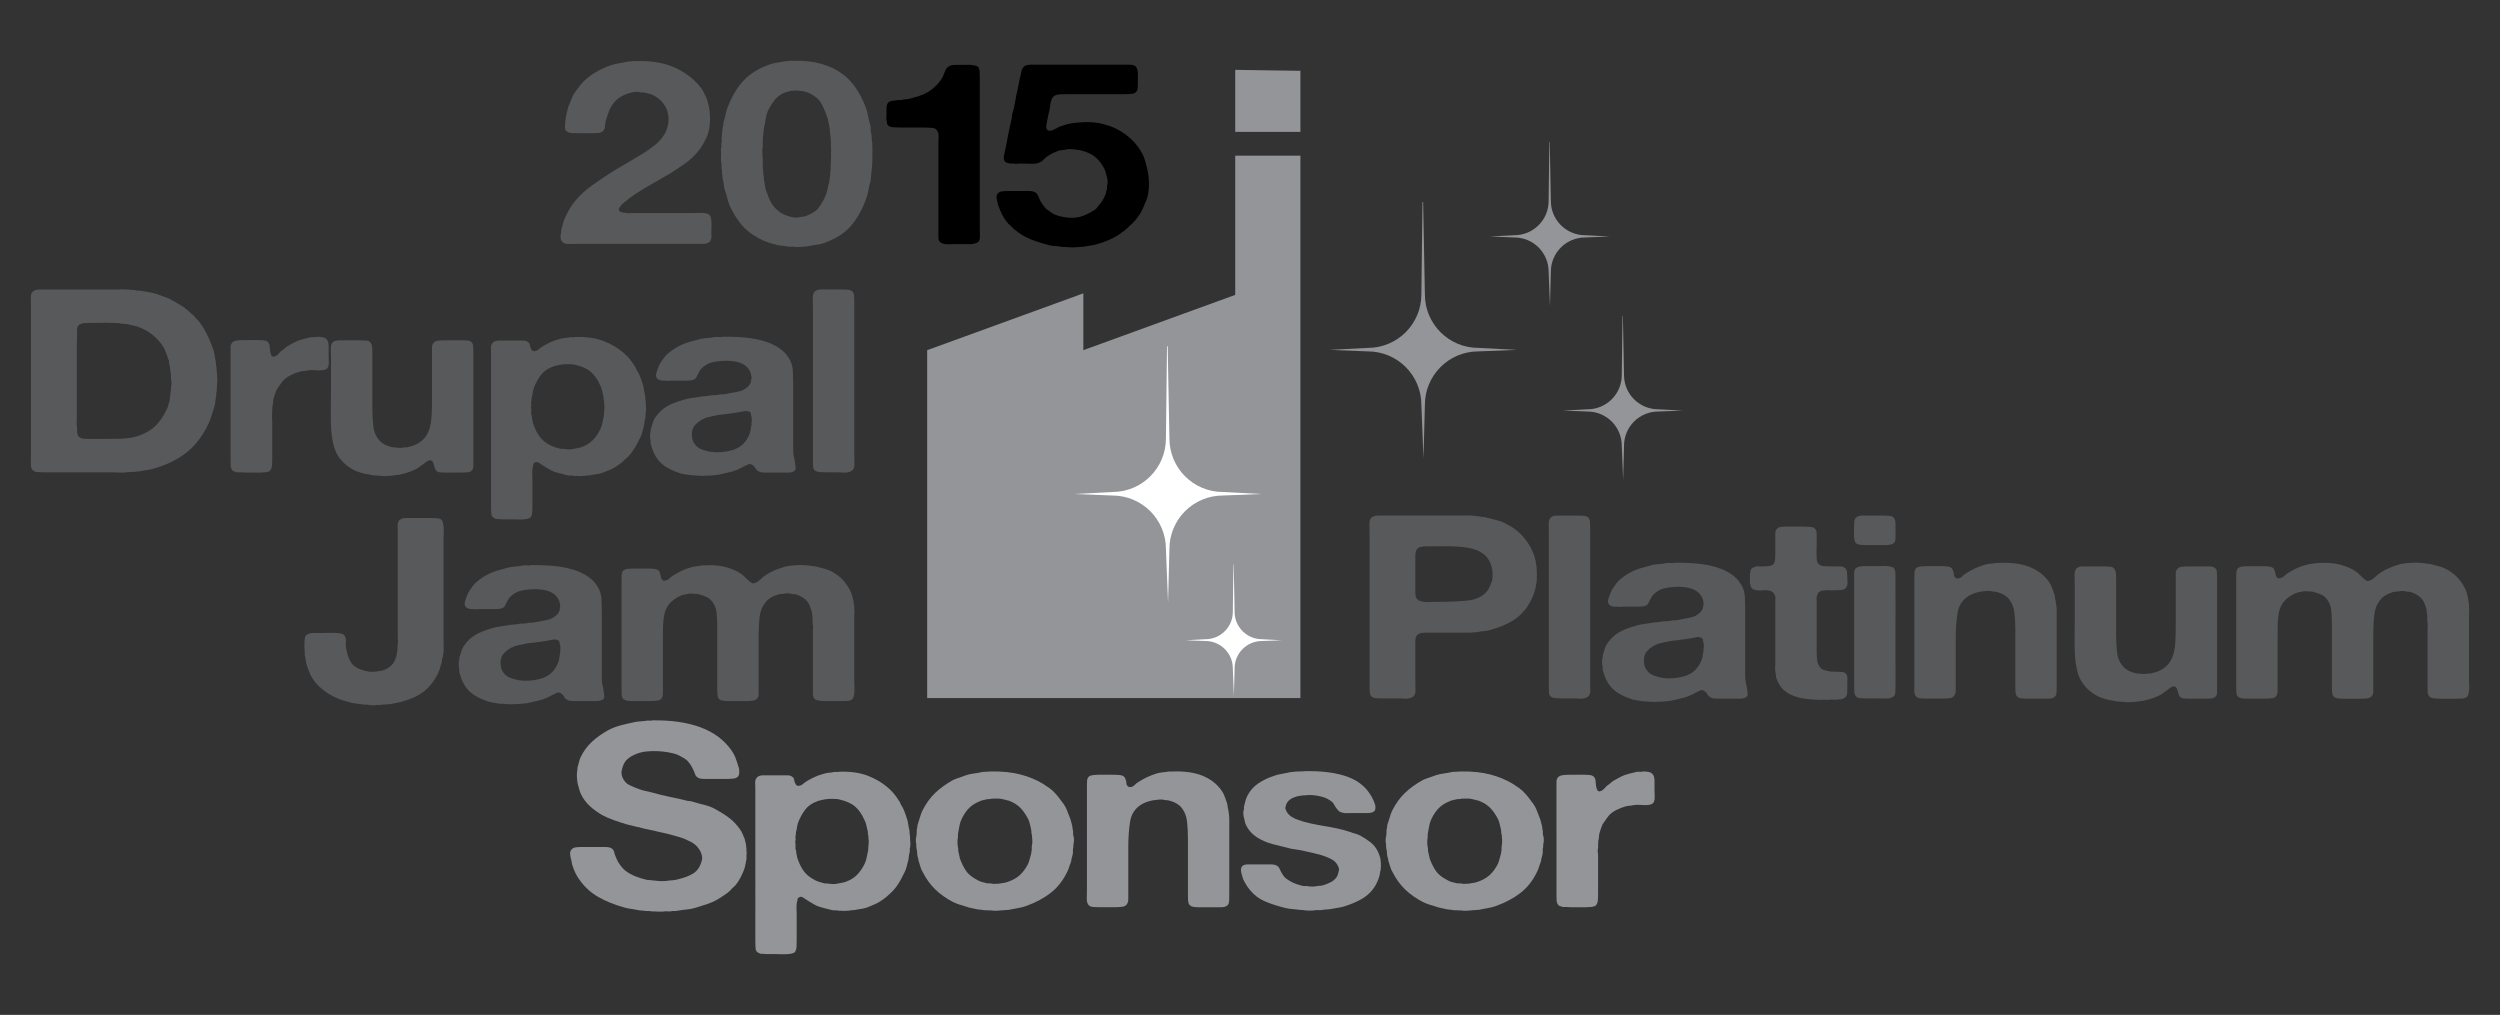 <?xml version="1.0" encoding="utf-8"?>
<!-- Generator: Adobe Illustrator 16.0.0, SVG Export Plug-In . SVG Version: 6.00 Build 0)  -->
<!DOCTYPE svg PUBLIC "-//W3C//DTD SVG 1.1//EN" "http://www.w3.org/Graphics/SVG/1.1/DTD/svg11.dtd">
<svg version="1.1" id="Layer_1" xmlns="http://www.w3.org/2000/svg" xmlns:xlink="http://www.w3.org/1999/xlink" x="0px" y="0px"
	 width="246.333px" height="100px" viewBox="0 0 246.333 100" enable-background="new 0 0 246.333 100" xml:space="preserve">
<rect x="0" y="0" width="246.333" height="100" fill="#333333" stroke="none"/>
<g>
	<g>
		<path fill="#58595B" d="M62.759,6.014c1.552-0.033,2.856,0.211,3.914,0.734c1.057,0.523,1.876,1.189,2.458,1.999
			c0.097,0.135,0.175,0.27,0.233,0.405c0.058,0.135,0.126,0.27,0.204,0.405c0.117,0.27,0.208,0.578,0.276,0.923
			c0.068,0.346,0.106,0.705,0.117,1.076c0.009,0.371-0.015,0.733-0.073,1.088c-0.059,0.354-0.156,0.667-0.291,0.936
			c-0.194,0.439-0.447,0.86-0.757,1.265c-0.388,0.489-0.834,0.911-1.338,1.265s-1.028,0.7-1.571,1.038
			c-0.155,0.084-0.315,0.177-0.48,0.278s-0.325,0.194-0.48,0.278c-0.427,0.236-0.839,0.472-1.237,0.708
			c-0.398,0.237-0.791,0.481-1.178,0.734c-0.136,0.084-0.257,0.169-0.364,0.253c-0.107,0.085-0.218,0.169-0.335,0.253
			c-0.02,0.017-0.034,0.034-0.043,0.05c-0.01,0.017-0.034,0.034-0.073,0.051c-0.116,0.084-0.238,0.181-0.364,0.291
			s-0.228,0.232-0.306,0.367c-0.021,0.034-0.043,0.072-0.073,0.114c-0.029,0.042-0.034,0.105-0.014,0.19
			c0.039,0.084,0.106,0.144,0.204,0.177c0.097,0.034,0.193,0.059,0.291,0.076h0.146c0.097,0.034,0.208,0.047,0.334,0.038
			c0.126-0.008,0.237-0.013,0.334-0.013h1.31h4.423c0.271,0,0.601-0.004,0.989-0.013c0.388-0.008,0.659,0.038,0.814,0.139
			c0.097,0.067,0.165,0.169,0.204,0.304c0.039,0.135,0.062,0.291,0.073,0.468c0.009,0.177,0.009,0.354,0,0.531
			c-0.01,0.177-0.015,0.341-0.015,0.493c0,0.101,0.004,0.211,0.015,0.329c0.009,0.118-0.005,0.219-0.044,0.304
			c-0.02,0.168-0.116,0.295-0.291,0.379c-0.116,0.067-0.267,0.101-0.451,0.101c-0.185,0-0.364,0-0.539,0h-2.008h-7.827h-2.24
			c-0.175,0-0.364,0.004-0.567,0.013c-0.204,0.009-0.374-0.013-0.509-0.063c-0.194-0.084-0.315-0.219-0.364-0.405
			c-0.049-0.185-0.043-0.388,0.015-0.607c0-0.051,0.004-0.105,0.015-0.165c0.009-0.059,0.014-0.114,0.014-0.165
			c0.039-0.135,0.078-0.278,0.117-0.43c0.039-0.152,0.077-0.295,0.116-0.43c0.291-0.742,0.659-1.392,1.106-1.948
			c0.484-0.59,1.057-1.117,1.716-1.581c0.659-0.464,1.329-0.915,2.008-1.354c0.543-0.32,1.081-0.636,1.615-0.949
			c0.533-0.312,1.071-0.636,1.615-0.974c0.135-0.084,0.257-0.168,0.364-0.253c0.106-0.084,0.218-0.168,0.334-0.253
			c0.271-0.186,0.524-0.409,0.756-0.67c0.233-0.262,0.417-0.536,0.553-0.823c0.039-0.084,0.067-0.164,0.087-0.24
			c0.019-0.076,0.048-0.156,0.087-0.24c0.039-0.135,0.068-0.32,0.087-0.557c0.019-0.236,0.01-0.438-0.029-0.607
			c-0.02-0.084-0.039-0.177-0.058-0.278c-0.02-0.101-0.048-0.194-0.087-0.278c-0.272-0.607-0.689-1.054-1.251-1.341
			c-0.116-0.067-0.243-0.122-0.378-0.165c-0.136-0.042-0.281-0.08-0.436-0.114c-0.098-0.034-0.199-0.046-0.306-0.038
			c-0.107,0.009-0.218-0.004-0.334-0.038c-0.136-0.033-0.291-0.038-0.466-0.013c-0.175,0.025-0.32,0.055-0.437,0.089
			c-0.756,0.202-1.319,0.565-1.688,1.088c-0.175,0.236-0.311,0.485-0.407,0.747c-0.098,0.262-0.194,0.544-0.291,0.848
			c-0.059,0.219-0.092,0.442-0.102,0.67c-0.01,0.228-0.121,0.401-0.334,0.519c-0.097,0.051-0.229,0.08-0.393,0.088
			c-0.165,0.009-0.334,0.013-0.509,0.013h-1.484c-0.213,0-0.403-0.004-0.567-0.013c-0.165-0.008-0.305-0.054-0.422-0.139
			c-0.097-0.05-0.165-0.143-0.204-0.278c-0.039-0.135-0.039-0.261,0-0.379v-0.228c0.019-0.101,0.034-0.207,0.043-0.316
			c0.01-0.109,0.024-0.215,0.044-0.316c0.058-0.219,0.106-0.434,0.146-0.645c0.039-0.211,0.106-0.409,0.204-0.595
			c0.058-0.152,0.116-0.295,0.174-0.43c0.059-0.135,0.117-0.27,0.175-0.405c0.058-0.101,0.126-0.206,0.204-0.316
			c0.077-0.109,0.155-0.215,0.233-0.316c0.388-0.557,0.848-1.016,1.382-1.379c0.534-0.363,1.168-0.679,1.906-0.949
			c0.271-0.084,0.542-0.147,0.814-0.189c0.271-0.042,0.553-0.097,0.844-0.165c0.097,0,0.194-0.004,0.291-0.013
			c0.097-0.008,0.194-0.021,0.291-0.038c0.039,0,0.092,0.004,0.16,0.013C62.667,6.036,62.72,6.03,62.759,6.014z"/>
		<path fill="#58595B" d="M85.95,14.516c0.019,0.102,0.024,0.211,0.015,0.329c-0.01,0.118-0.015,0.236-0.015,0.354
			c0,0.085,0.005,0.169,0.015,0.253c0.01,0.084,0.004,0.168-0.015,0.253v0.379l-0.087,0.911c-0.02,0.135-0.034,0.274-0.043,0.417
			c-0.01,0.144-0.024,0.291-0.043,0.442c-0.098,0.304-0.17,0.612-0.218,0.924c-0.049,0.312-0.131,0.611-0.248,0.898
			c-0.388,1.046-0.887,1.919-1.499,2.619c-0.611,0.7-1.489,1.252-2.633,1.657c-0.252,0.084-0.519,0.143-0.8,0.177
			c-0.281,0.034-0.567,0.084-0.858,0.152c-0.136,0.017-0.262,0.025-0.378,0.025c-0.117,0-0.243,0.008-0.378,0.025
			c-0.058,0.017-0.155,0.021-0.291,0.013c-0.136-0.009-0.233-0.021-0.291-0.038h-0.291c-0.039,0-0.092,0-0.16,0
			s-0.122-0.009-0.16-0.025c-0.156-0.034-0.311-0.055-0.466-0.063c-0.155-0.009-0.311-0.03-0.465-0.063
			c-0.369-0.084-0.708-0.181-1.019-0.291c-0.311-0.109-0.602-0.24-0.873-0.392c-0.718-0.388-1.291-0.843-1.717-1.366
			c-0.427-0.522-0.805-1.139-1.135-1.847c-0.098-0.236-0.175-0.48-0.233-0.734c-0.058-0.253-0.136-0.506-0.233-0.759
			c-0.058-0.186-0.097-0.379-0.116-0.582c-0.02-0.202-0.058-0.405-0.117-0.607c-0.02-0.084-0.024-0.16-0.014-0.228
			c0.009-0.067-0.005-0.135-0.044-0.202c0-0.102,0-0.203,0-0.304c0-0.102-0.01-0.203-0.029-0.304
			c-0.02-0.084-0.025-0.16-0.015-0.228c0.009-0.067,0.004-0.144-0.015-0.228c-0.039-0.135-0.054-0.287-0.043-0.456
			c0.009-0.168,0.014-0.32,0.014-0.455c0-0.118-0.005-0.241-0.014-0.367c-0.01-0.126,0.004-0.24,0.043-0.341v-0.329
			c0.039-0.135,0.048-0.266,0.029-0.392c-0.02-0.126-0.01-0.257,0.029-0.392v-0.253c0.039-0.102,0.053-0.203,0.044-0.304
			c-0.01-0.102,0.004-0.211,0.043-0.329c0.039-0.084,0.058-0.181,0.058-0.291c0-0.109,0.019-0.215,0.058-0.316
			c0.078-0.236,0.136-0.463,0.175-0.683c0.039-0.219,0.106-0.438,0.204-0.658c0.388-1.012,0.892-1.86,1.513-2.543
			c0.621-0.683,1.474-1.218,2.561-1.606c0.233-0.084,0.48-0.147,0.742-0.19c0.262-0.042,0.528-0.088,0.8-0.139
			c0.097-0.017,0.194-0.025,0.291-0.025c0.097,0,0.194-0.008,0.291-0.025c0.039-0.017,0.092-0.017,0.16,0
			c0.067,0.017,0.121,0.017,0.16,0c1.028-0.017,1.925,0.084,2.692,0.303c0.766,0.22,1.43,0.532,1.993,0.937
			c0.562,0.405,1.033,0.89,1.411,1.455s0.693,1.177,0.946,1.834c0.116,0.287,0.199,0.582,0.247,0.886
			c0.048,0.304,0.121,0.607,0.218,0.911c0.039,0.135,0.053,0.266,0.043,0.392s0.005,0.257,0.044,0.393
			c0.039,0.168,0.058,0.341,0.058,0.519c0,0.178,0.019,0.35,0.058,0.519L85.95,14.516L85.95,14.516z M81.876,15.653
			c0.02-0.084,0.024-0.173,0.015-0.266c-0.01-0.092-0.015-0.181-0.015-0.266c0-0.084,0.005-0.173,0.015-0.266
			c0.01-0.093,0.005-0.181-0.015-0.266v-0.203c0-0.118,0-0.231,0-0.341s-0.01-0.215-0.029-0.316v-0.253
			c-0.039-0.168-0.063-0.333-0.073-0.494c-0.01-0.16-0.024-0.324-0.044-0.493c-0.039-0.135-0.068-0.27-0.087-0.405
			c-0.02-0.135-0.049-0.27-0.087-0.405c-0.156-0.472-0.334-0.915-0.539-1.329c-0.204-0.413-0.509-0.738-0.917-0.974
			c-0.232-0.152-0.49-0.266-0.771-0.341c-0.281-0.076-0.636-0.114-1.062-0.114c-0.039,0.034-0.092,0.042-0.16,0.025
			s-0.121-0.017-0.16,0c-0.098,0.034-0.189,0.06-0.277,0.076c-0.087,0.017-0.179,0.042-0.276,0.076
			c-0.446,0.169-0.795,0.414-1.047,0.734c-0.252,0.321-0.476,0.675-0.669,1.062c-0.116,0.253-0.194,0.527-0.232,0.822
			c-0.039,0.295-0.098,0.595-0.175,0.898c-0.02,0.135-0.034,0.27-0.043,0.405c-0.01,0.135-0.024,0.27-0.044,0.405
			c-0.02,0.135-0.029,0.278-0.029,0.43s0,0.295,0,0.43v0.278c-0.039,0.084-0.054,0.177-0.044,0.278
			c0.01,0.101,0.015,0.194,0.015,0.278s0,0.169,0,0.253s0.01,0.169,0.029,0.253c0.019,0.085,0.019,0.182,0,0.291
			c-0.02,0.11-0.02,0.207,0,0.291v0.354c0.039,0.152,0.058,0.312,0.058,0.48c0,0.169,0.019,0.329,0.058,0.481v0.202
			c0.039,0.152,0.068,0.308,0.087,0.468c0.019,0.161,0.048,0.316,0.087,0.468c0.116,0.337,0.232,0.649,0.349,0.936
			c0.116,0.287,0.281,0.557,0.495,0.81c0.213,0.236,0.432,0.426,0.655,0.569c0.223,0.144,0.519,0.266,0.887,0.367
			c0.097,0.034,0.233,0.063,0.407,0.089c0.175,0.025,0.33,0.021,0.466-0.013c0.097-0.034,0.199-0.051,0.306-0.051
			c0.106,0,0.208-0.017,0.305-0.05c0.213-0.067,0.437-0.165,0.669-0.291s0.417-0.257,0.553-0.393c0.175-0.219,0.32-0.426,0.437-0.62
			c0.117-0.194,0.233-0.417,0.349-0.67c0.097-0.219,0.165-0.443,0.204-0.67c0.039-0.228,0.097-0.459,0.175-0.696
			c0.019-0.084,0.029-0.165,0.029-0.241c0-0.076,0.01-0.156,0.029-0.24c0.039-0.118,0.053-0.24,0.043-0.367
			c-0.01-0.127,0.005-0.249,0.044-0.367c0-0.135,0-0.278,0-0.43c0-0.152,0.009-0.295,0.029-0.43V15.653z"/>
		<path d="M94.068,6.394h1.105c0.097,0,0.194-0.004,0.291-0.013c0.097-0.008,0.194,0.004,0.291,0.038h0.146
			c0.097,0.017,0.189,0.038,0.276,0.063c0.087,0.025,0.15,0.063,0.189,0.114c0.097,0.118,0.15,0.274,0.16,0.468
			c0.01,0.194,0.015,0.401,0.015,0.62v2.353v9.235v3.213c0,0.22,0.005,0.46,0.015,0.721c0.01,0.262-0.034,0.46-0.131,0.595
			c-0.078,0.084-0.17,0.139-0.276,0.165c-0.107,0.025-0.238,0.055-0.393,0.088h-0.728h-1.164c-0.097,0-0.199,0.004-0.306,0.013
			c-0.107,0.008-0.208,0.004-0.306-0.013h-0.146c-0.097-0.034-0.189-0.063-0.276-0.088s-0.16-0.072-0.218-0.139
			c-0.097-0.102-0.146-0.236-0.146-0.405s0-0.346,0-0.532v-1.897v-5.389v-1.62c0-0.135,0.005-0.291,0.015-0.468
			c0.01-0.177-0.005-0.325-0.043-0.443c-0.097-0.287-0.282-0.443-0.553-0.468c-0.272-0.025-0.602-0.038-0.989-0.038h-2.095
			c-0.272,0-0.534-0.008-0.786-0.025s-0.437-0.093-0.553-0.228c-0.039-0.067-0.058-0.13-0.058-0.189s-0.01-0.131-0.029-0.215
			c-0.039-0.084-0.054-0.173-0.043-0.266c0.009-0.092,0.014-0.181,0.014-0.266c0-0.219,0-0.447,0-0.683
			c0-0.236,0.048-0.421,0.146-0.557c0.097-0.118,0.237-0.186,0.422-0.203c0.184-0.017,0.374-0.042,0.567-0.076h0.291
			c0.117-0.034,0.237-0.055,0.364-0.063c0.126-0.008,0.248-0.021,0.364-0.038c0.233-0.067,0.451-0.126,0.655-0.177
			c0.204-0.051,0.412-0.118,0.625-0.203c0.446-0.168,0.829-0.388,1.149-0.658c0.32-0.27,0.597-0.573,0.829-0.911
			c0.117-0.185,0.223-0.417,0.32-0.696c0.097-0.278,0.233-0.468,0.407-0.569c0.097-0.067,0.204-0.11,0.32-0.127
			c0.039-0.017,0.082-0.021,0.131-0.012C93.985,6.415,94.029,6.411,94.068,6.394z"/>
		<path d="M101.517,6.369h7.507h1.804c0.213,0,0.412,0.004,0.596,0.013c0.184,0.009,0.335,0.055,0.451,0.139
			c0.077,0.05,0.135,0.148,0.174,0.291c0.039,0.144,0.062,0.299,0.073,0.468c0.009,0.169,0.009,0.342,0,0.519
			c-0.011,0.177-0.015,0.333-0.015,0.468c0,0.118,0,0.232,0,0.342s-0.02,0.207-0.059,0.291c-0.098,0.202-0.257,0.316-0.48,0.341
			c-0.223,0.025-0.5,0.038-0.829,0.038h-2.241h-3.143c-0.271,0-0.548,0.004-0.829,0.013c-0.281,0.009-0.5,0.063-0.655,0.165
			c-0.097,0.067-0.174,0.164-0.232,0.291c-0.059,0.126-0.102,0.27-0.131,0.43c-0.029,0.161-0.053,0.325-0.073,0.494
			s-0.048,0.312-0.087,0.43c-0.039,0.135-0.068,0.27-0.087,0.405c-0.02,0.135-0.049,0.27-0.087,0.405
			c-0.02,0.051-0.029,0.135-0.029,0.253c-0.04,0.085-0.059,0.182-0.059,0.291c0,0.11,0.019,0.199,0.059,0.266
			c0.019,0.034,0.039,0.06,0.058,0.076c0.019,0.017,0.048,0.042,0.087,0.076c0.174,0.017,0.32,0,0.436-0.05
			c0.117-0.051,0.223-0.102,0.32-0.152c0.135-0.084,0.271-0.152,0.407-0.203c0.136-0.051,0.281-0.101,0.437-0.152
			c0.233-0.084,0.509-0.147,0.829-0.189c0.32-0.042,0.66-0.072,1.019-0.089c0.359-0.017,0.708-0.008,1.047,0.025
			c0.339,0.034,0.635,0.084,0.888,0.152c0.213,0.067,0.432,0.135,0.655,0.202c0.223,0.068,0.431,0.152,0.625,0.253
			c1.203,0.607,2.085,1.459,2.647,2.555c0.098,0.203,0.175,0.409,0.233,0.62c0.058,0.211,0.116,0.435,0.175,0.67
			c0.058,0.203,0.105,0.447,0.145,0.734c0.039,0.287,0.059,0.574,0.059,0.86s-0.02,0.569-0.059,0.848
			c-0.039,0.279-0.097,0.519-0.174,0.721c-0.116,0.27-0.229,0.532-0.335,0.785s-0.237,0.498-0.393,0.733
			c-0.116,0.169-0.237,0.329-0.364,0.481c-0.127,0.152-0.257,0.295-0.393,0.43c-0.02,0.017-0.039,0.03-0.058,0.038
			c-0.02,0.009-0.039,0.021-0.058,0.038c-0.078,0.085-0.156,0.165-0.233,0.241c-0.078,0.076-0.165,0.148-0.262,0.215
			c-0.02,0.017-0.034,0.034-0.044,0.051c-0.01,0.017-0.034,0.034-0.073,0.05c-0.097,0.068-0.189,0.135-0.276,0.203
			c-0.087,0.067-0.179,0.135-0.276,0.203c-0.621,0.388-1.329,0.691-2.124,0.911c-0.155,0.051-0.32,0.088-0.495,0.114
			c-0.175,0.026-0.359,0.055-0.553,0.089c-0.156,0.033-0.32,0.054-0.495,0.063c-0.175,0.008-0.369,0.021-0.582,0.038
			c-0.078,0-0.156,0.004-0.233,0.013c-0.078,0.008-0.155,0.004-0.233-0.013h-0.204c-0.097-0.017-0.199-0.025-0.305-0.025
			c-0.107,0-0.209,0-0.306,0c-0.214-0.051-0.432-0.08-0.655-0.088c-0.223-0.009-0.441-0.038-0.655-0.089
			c-0.446-0.118-0.873-0.244-1.28-0.379c-0.407-0.135-0.786-0.295-1.135-0.481c-0.116-0.067-0.228-0.135-0.334-0.202
			c-0.107-0.067-0.218-0.143-0.334-0.228l-0.175-0.152c-0.097-0.051-0.18-0.11-0.247-0.177c-0.068-0.067-0.131-0.135-0.189-0.203
			c-0.078-0.084-0.155-0.156-0.233-0.215c-0.078-0.059-0.146-0.13-0.204-0.215c-0.194-0.236-0.359-0.489-0.495-0.759
			c-0.136-0.27-0.262-0.557-0.378-0.86c-0.04-0.135-0.087-0.333-0.146-0.595c-0.059-0.261-0.039-0.459,0.058-0.594
			c0.097-0.135,0.237-0.215,0.422-0.241c0.184-0.025,0.402-0.038,0.655-0.038h1.571c0.174,0,0.344,0,0.509,0
			s0.315,0.025,0.451,0.076c0.194,0.084,0.325,0.211,0.393,0.379c0.067,0.169,0.14,0.338,0.218,0.506
			c0.077,0.135,0.155,0.257,0.232,0.367c0.078,0.11,0.165,0.224,0.262,0.342c0.058,0.067,0.126,0.126,0.204,0.177
			c0.077,0.051,0.155,0.102,0.232,0.152c0.117,0.118,0.252,0.211,0.408,0.278c0.271,0.135,0.655,0.24,1.149,0.316
			c0.495,0.076,0.955,0.063,1.382-0.038c0.291-0.084,0.548-0.181,0.771-0.291c0.223-0.109,0.441-0.231,0.655-0.367
			c0.097-0.051,0.175-0.109,0.233-0.177c0.058-0.067,0.116-0.143,0.174-0.228c0.175-0.186,0.32-0.375,0.437-0.569
			c0.117-0.194,0.223-0.417,0.32-0.67c0.039-0.203,0.077-0.363,0.116-0.481v-0.228c0.039-0.101,0.058-0.253,0.058-0.456
			c0-0.202-0.02-0.354-0.058-0.456c-0.039-0.118-0.073-0.24-0.102-0.367c-0.029-0.126-0.063-0.24-0.102-0.342
			c-0.233-0.489-0.529-0.894-0.887-1.214c-0.359-0.32-0.849-0.557-1.47-0.708c-0.097-0.034-0.194-0.05-0.291-0.05
			c-0.097,0-0.194-0.017-0.291-0.051h-0.232c-0.117-0.034-0.257-0.042-0.422-0.025c-0.165,0.017-0.296,0.042-0.393,0.076
			c-0.097,0.017-0.18,0.025-0.247,0.025c-0.068,0-0.141,0.009-0.218,0.025c-0.214,0.068-0.413,0.144-0.597,0.228
			c-0.185,0.084-0.354,0.177-0.509,0.278c-0.174,0.101-0.325,0.224-0.451,0.367c-0.126,0.144-0.296,0.257-0.509,0.341
			c-0.214,0.085-0.49,0.119-0.83,0.102c-0.339-0.017-0.655-0.025-0.945-0.025c-0.136,0-0.277,0.009-0.422,0.025
			c-0.146,0.017-0.267,0.009-0.363-0.025h-0.262c-0.213-0.034-0.359-0.076-0.437-0.126c-0.174-0.135-0.232-0.346-0.174-0.633
			c0.058-0.236,0.106-0.468,0.146-0.696c0.039-0.228,0.087-0.459,0.146-0.696c0.019-0.067,0.029-0.126,0.029-0.177
			c0-0.051,0.01-0.11,0.029-0.177c0.039-0.168,0.073-0.337,0.102-0.506c0.029-0.168,0.063-0.337,0.102-0.506
			c0.039-0.135,0.073-0.282,0.102-0.443c0.029-0.16,0.062-0.308,0.102-0.442c0.019-0.084,0.029-0.177,0.029-0.278
			c0-0.102,0.019-0.194,0.058-0.278c0.116-0.371,0.204-0.755,0.262-1.151c0.058-0.396,0.136-0.78,0.233-1.151
			c0.019-0.051,0.029-0.101,0.029-0.152c0-0.051,0.009-0.092,0.029-0.126c0.039-0.186,0.073-0.367,0.102-0.544
			c0.029-0.177,0.073-0.358,0.131-0.544c0.039-0.186,0.073-0.35,0.102-0.494c0.029-0.143,0.102-0.282,0.218-0.417
			c0.078-0.084,0.213-0.143,0.408-0.177c0.039-0.017,0.077-0.021,0.116-0.013C101.439,6.39,101.477,6.385,101.517,6.369z"/>
		<path fill="#58595B" d="M21.384,36.952c0,0.051,0.005,0.118,0.015,0.202c0.01,0.085,0.015,0.177,0.015,0.278
			c0,0.102-0.005,0.194-0.015,0.278c-0.01,0.085-0.015,0.144-0.015,0.177c0,0.118-0.005,0.232-0.014,0.342
			c-0.01,0.11-0.015,0.215-0.015,0.316c-0.039,0.085-0.054,0.169-0.044,0.253s0.005,0.168-0.014,0.253
			c-0.039,0.186-0.068,0.371-0.087,0.557c-0.02,0.186-0.058,0.371-0.117,0.557c-0.097,0.287-0.185,0.561-0.262,0.822
			c-0.078,0.262-0.174,0.519-0.291,0.771c-0.33,0.708-0.737,1.35-1.222,1.923c-0.485,0.574-1.067,1.062-1.746,1.467
			c-0.388,0.236-0.791,0.439-1.208,0.607c-0.417,0.169-0.869,0.32-1.353,0.456c-0.194,0.05-0.393,0.088-0.597,0.114
			c-0.204,0.026-0.412,0.063-0.625,0.114c-0.097,0.017-0.189,0.025-0.276,0.025c-0.087,0-0.18,0.009-0.276,0.025
			c-0.078,0.017-0.156,0.021-0.233,0.012c-0.078-0.008-0.165-0.004-0.262,0.013c-0.039,0.017-0.098,0.021-0.175,0.013
			c-0.078-0.008-0.136-0.004-0.174,0.013c-0.156,0.034-0.349,0.042-0.582,0.025S11.374,46.54,11.2,46.54H4.42
			c-0.33,0-0.607-0.013-0.83-0.038c-0.223-0.025-0.383-0.139-0.48-0.341c-0.058-0.135-0.083-0.342-0.073-0.62
			c0.01-0.278,0.015-0.51,0.015-0.696V29.994c0-0.203-0.005-0.417-0.015-0.646c-0.01-0.228,0.034-0.409,0.131-0.544
			c0.077-0.101,0.223-0.185,0.437-0.253c0.039-0.017,0.077-0.021,0.116-0.013c0.039,0.009,0.078,0.004,0.117-0.013h7.827
			c0.116,0,0.237-0.004,0.364-0.013c0.126-0.008,0.237-0.004,0.334,0.013h0.349c0.097,0.034,0.204,0.047,0.32,0.038
			c0.116-0.008,0.223,0.004,0.32,0.038c0.117,0.034,0.228,0.046,0.334,0.038c0.106-0.008,0.218,0.004,0.335,0.038
			c0.271,0.051,0.533,0.097,0.786,0.139c0.252,0.042,0.495,0.105,0.728,0.19c0.213,0.084,0.426,0.161,0.64,0.228
			c0.213,0.068,0.417,0.152,0.611,0.253c0.485,0.27,0.931,0.532,1.338,0.785l0.175,0.152c0.193,0.135,0.368,0.287,0.523,0.455
			l0.262,0.203c0.097,0.135,0.208,0.266,0.334,0.392s0.237,0.257,0.334,0.392c0.252,0.354,0.475,0.73,0.669,1.126
			c0.194,0.396,0.368,0.814,0.524,1.252c0.097,0.22,0.16,0.447,0.189,0.683c0.029,0.237,0.073,0.473,0.131,0.708
			c0,0.085,0.004,0.156,0.015,0.215c0.009,0.059,0.015,0.123,0.015,0.189c0.039,0.102,0.053,0.211,0.043,0.329
			c-0.01,0.118,0.004,0.219,0.043,0.304v0.28H21.384z M16.845,38.167c0.039-0.084,0.058-0.219,0.058-0.405
			c0-0.186-0.02-0.32-0.058-0.405v-0.481c-0.039-0.151-0.063-0.312-0.073-0.48c-0.01-0.168-0.034-0.32-0.073-0.456
			c-0.039-0.084-0.054-0.165-0.043-0.24c0.009-0.076-0.005-0.156-0.044-0.24c-0.097-0.27-0.189-0.527-0.276-0.772
			c-0.087-0.244-0.208-0.476-0.364-0.696c-0.291-0.405-0.625-0.755-1.004-1.05c-0.378-0.295-0.839-0.544-1.382-0.747
			c-0.175-0.051-0.349-0.097-0.524-0.139c-0.174-0.042-0.349-0.08-0.523-0.114c-0.156-0.017-0.296-0.029-0.422-0.038
			c-0.126-0.008-0.267-0.029-0.422-0.063c-0.078-0.017-0.155-0.021-0.232-0.013c-0.078,0.008-0.146,0.004-0.204-0.013h-0.64
			c-0.098-0.017-0.204-0.021-0.32-0.013c-0.116,0.009-0.233,0.013-0.349,0.013H8.64c-0.039,0.034-0.102,0.042-0.189,0.025
			s-0.16-0.017-0.218,0c-0.097,0.034-0.194,0.063-0.291,0.088c-0.097,0.025-0.174,0.08-0.233,0.165
			c-0.078,0.084-0.116,0.202-0.116,0.354c0,0.152,0,0.321,0,0.506c0,0.219-0.005,0.447-0.015,0.683
			c-0.01,0.236-0.015,0.472-0.015,0.708v7.059c0,0.101-0.005,0.211-0.014,0.329c-0.01,0.118,0.004,0.219,0.043,0.303v0.253
			c0,0.118,0.004,0.232,0.015,0.341c0.009,0.11,0.034,0.207,0.073,0.291c0.116,0.203,0.339,0.308,0.669,0.316
			c0.33,0.009,0.669,0.013,1.019,0.013c0.757,0,1.522-0.004,2.299-0.013c0.775-0.008,1.435-0.105,1.979-0.291
			c0.717-0.253,1.285-0.59,1.702-1.012c0.417-0.421,0.771-0.944,1.062-1.569c0.078-0.135,0.136-0.287,0.175-0.455
			c0.039-0.168,0.087-0.337,0.146-0.506v-0.202c0.039-0.118,0.058-0.245,0.058-0.379c0-0.135,0.019-0.27,0.058-0.405v-0.25H16.845z"
			/>
		<path fill="#58595B" d="M31.248,33.182c0.213,0,0.402,0.017,0.567,0.051s0.295,0.11,0.393,0.228
			c0.116,0.135,0.174,0.367,0.174,0.696c0,0.329,0,0.62,0,0.873c0,0.186,0.005,0.396,0.015,0.632
			c0.01,0.236-0.024,0.422-0.102,0.557c-0.078,0.118-0.189,0.194-0.335,0.228c-0.146,0.034-0.311,0.05-0.495,0.05
			c-0.185,0-0.378-0.008-0.582-0.025c-0.204-0.017-0.393-0.008-0.567,0.025c-0.136,0.034-0.272,0.055-0.407,0.063
			c-0.136,0.009-0.262,0.029-0.378,0.063c-0.311,0.085-0.621,0.207-0.931,0.367c-0.311,0.16-0.553,0.341-0.727,0.544
			c-0.098,0.135-0.199,0.274-0.306,0.417c-0.107,0.144-0.208,0.291-0.306,0.443c-0.058,0.135-0.112,0.274-0.16,0.417
			s-0.092,0.283-0.131,0.417c-0.039,0.118-0.058,0.24-0.058,0.367c0,0.127-0.02,0.249-0.058,0.367
			c-0.02,0.068-0.024,0.131-0.015,0.19c0.009,0.059,0.004,0.114-0.015,0.165v0.405c-0.039,0.118-0.048,0.249-0.029,0.392
			c0.019,0.144,0.029,0.283,0.029,0.417v1.619V45.3c0,0.219-0.01,0.422-0.029,0.607c-0.02,0.186-0.078,0.337-0.175,0.455
			c-0.039,0.051-0.102,0.089-0.189,0.114s-0.18,0.046-0.276,0.063h-0.146c-0.097,0.017-0.204,0.025-0.32,0.025
			c-0.116,0-0.223,0-0.32,0h-1.251c-0.116-0.017-0.238-0.025-0.364-0.025s-0.257,0-0.393,0c-0.097-0.034-0.194-0.063-0.291-0.088
			c-0.097-0.025-0.165-0.08-0.204-0.165c-0.078-0.084-0.122-0.207-0.131-0.367c-0.01-0.16-0.015-0.325-0.015-0.494v-1.721v-7.132
			v-1.873c0-0.168,0-0.333,0-0.493c0-0.16,0.039-0.291,0.116-0.393c0.097-0.135,0.243-0.219,0.437-0.253
			c0.194-0.034,0.427-0.05,0.698-0.05h1.484c0.232,0,0.436,0.013,0.611,0.038c0.174,0.025,0.31,0.106,0.407,0.241
			c0.058,0.084,0.092,0.202,0.102,0.354c0.009,0.152,0.024,0.3,0.043,0.443c0.019,0.144,0.053,0.274,0.102,0.392
			c0.048,0.118,0.14,0.177,0.276,0.177c0.039-0.034,0.077-0.051,0.116-0.051c0.039,0,0.078-0.017,0.117-0.05
			c0.116-0.084,0.218-0.181,0.305-0.291c0.087-0.11,0.199-0.207,0.335-0.291c0.077-0.051,0.146-0.105,0.204-0.165
			c0.058-0.06,0.126-0.114,0.204-0.165c0.174-0.101,0.354-0.202,0.538-0.304c0.184-0.101,0.374-0.194,0.567-0.278
			c0.194-0.067,0.393-0.126,0.597-0.177c0.204-0.05,0.412-0.101,0.625-0.151c0.058-0.017,0.17-0.021,0.335-0.013
			C31.107,33.229,31.208,33.215,31.248,33.182z"/>
		<path fill="#58595B" d="M33.343,33.536h2.183c0.213,0,0.407,0.009,0.582,0.025c0.175,0.017,0.301,0.076,0.378,0.177
			c0.097,0.101,0.155,0.24,0.175,0.417c0.019,0.177,0.029,0.358,0.029,0.544v1.771v3.77c0,0.607,0.029,1.181,0.087,1.721
			c0.058,0.54,0.233,0.987,0.524,1.341c0.271,0.354,0.708,0.607,1.309,0.759c0.097,0.017,0.179,0.025,0.248,0.025
			c0.068,0,0.15,0.009,0.247,0.025s0.204,0.025,0.32,0.025c0.116,0,0.204-0.008,0.262-0.025c0.097-0.034,0.179-0.042,0.248-0.025
			c0.068,0.017,0.14,0.009,0.218-0.025c0.407-0.084,0.727-0.194,0.96-0.329c0.349-0.185,0.625-0.426,0.83-0.721
			c0.204-0.295,0.349-0.624,0.436-0.986c0.087-0.363,0.141-0.768,0.16-1.215c0.019-0.447,0.029-0.915,0.029-1.404v-3.062v-1.645
			c0-0.152,0-0.308,0-0.468s0.039-0.291,0.116-0.392c0.097-0.152,0.242-0.24,0.437-0.266c0.194-0.025,0.426-0.038,0.698-0.038h1.542
			c0.193,0,0.378,0,0.553,0c0.174,0,0.32,0.034,0.437,0.102c0.155,0.084,0.242,0.211,0.262,0.379
			c0.019,0.169,0.029,0.363,0.029,0.582v1.923v7.11v1.796c0,0.169,0,0.338,0,0.506s-0.039,0.295-0.117,0.379
			c-0.097,0.135-0.243,0.211-0.437,0.228c-0.194,0.017-0.397,0.025-0.611,0.025h-1.572c-0.214,0-0.403-0.008-0.567-0.025
			c-0.165-0.017-0.296-0.084-0.393-0.202c-0.039-0.051-0.072-0.126-0.102-0.228c-0.029-0.101-0.058-0.202-0.087-0.304
			c-0.029-0.101-0.063-0.193-0.102-0.278c-0.04-0.084-0.098-0.135-0.175-0.151c-0.039-0.034-0.087-0.042-0.146-0.025
			c-0.058,0.017-0.107,0.034-0.146,0.05c-0.136,0.068-0.252,0.144-0.349,0.228c-0.097,0.084-0.204,0.16-0.32,0.228
			c-0.078,0.051-0.15,0.105-0.218,0.165c-0.068,0.059-0.151,0.114-0.248,0.165c-0.446,0.236-0.97,0.421-1.571,0.557
			c-0.136,0.034-0.272,0.054-0.407,0.063c-0.136,0.008-0.282,0.029-0.437,0.063c-0.078,0.017-0.16,0.021-0.248,0.013
			c-0.087-0.009-0.17-0.004-0.247,0.013c-0.058,0.017-0.18,0.021-0.364,0.013c-0.185-0.009-0.306-0.021-0.364-0.038
			c-0.097,0-0.194-0.004-0.291-0.013c-0.097-0.009-0.194-0.013-0.291-0.013c-0.232-0.051-0.456-0.093-0.669-0.126
			c-0.214-0.034-0.427-0.084-0.64-0.152c-0.098-0.034-0.18-0.063-0.248-0.088c-0.068-0.025-0.15-0.055-0.247-0.089
			c-0.679-0.32-1.222-0.767-1.63-1.341c-0.252-0.354-0.436-0.78-0.553-1.278c-0.116-0.498-0.189-1.029-0.218-1.594
			c-0.029-0.565-0.039-1.146-0.029-1.746c0.009-0.599,0.015-1.193,0.015-1.784v-3.441c0-0.219-0.005-0.476-0.015-0.771
			c-0.01-0.295,0.034-0.51,0.131-0.645c0.058-0.084,0.174-0.16,0.349-0.228C33.197,33.562,33.285,33.552,33.343,33.536z"/>
		<path fill="#58595B" d="M63.633,39.886c0.019,0.101,0.029,0.253,0.029,0.456c0,0.202-0.02,0.346-0.058,0.43v0.329
			c-0.058,0.186-0.092,0.363-0.102,0.531c-0.01,0.169-0.044,0.338-0.102,0.506c-0.039,0.152-0.078,0.308-0.116,0.468
			c-0.039,0.161-0.098,0.316-0.175,0.468c-0.136,0.287-0.272,0.553-0.407,0.797c-0.136,0.245-0.291,0.485-0.466,0.721
			c-0.116,0.152-0.238,0.291-0.363,0.417c-0.126,0.126-0.267,0.257-0.422,0.392l-0.204,0.177c-0.097,0.084-0.199,0.161-0.305,0.228
			c-0.107,0.068-0.209,0.135-0.306,0.203c-0.156,0.101-0.325,0.19-0.509,0.266c-0.185,0.076-0.374,0.156-0.567,0.24
			c-0.194,0.084-0.393,0.143-0.597,0.177s-0.412,0.067-0.625,0.101c-0.116,0.034-0.238,0.051-0.364,0.051s-0.257,0.017-0.393,0.051
			h-0.262c-0.155,0.033-0.301,0.033-0.436,0h-0.291c-0.117-0.034-0.238-0.047-0.364-0.038c-0.126,0.008-0.248-0.004-0.364-0.038
			c-0.311-0.084-0.606-0.161-0.888-0.228c-0.281-0.067-0.538-0.168-0.771-0.304c-0.136-0.067-0.262-0.139-0.378-0.215
			c-0.117-0.076-0.243-0.156-0.378-0.241c-0.078-0.05-0.194-0.126-0.349-0.228c-0.156-0.101-0.291-0.109-0.408-0.025
			c-0.097,0.051-0.145,0.114-0.145,0.19c0,0.076-0.02,0.165-0.059,0.266c-0.039,0.169-0.054,0.363-0.043,0.582
			c0.009,0.219,0.015,0.421,0.015,0.607v2.581c0,0.22-0.005,0.435-0.015,0.646c-0.01,0.21-0.063,0.384-0.16,0.519
			c-0.058,0.066-0.165,0.117-0.32,0.152c-0.156,0.033-0.33,0.055-0.524,0.062c-0.194,0.008-0.388,0.008-0.582,0
			c-0.194-0.008-0.359-0.014-0.495-0.014h-0.786c-0.058,0-0.126,0-0.204,0s-0.146-0.008-0.204-0.023h-0.233
			c-0.33-0.086-0.504-0.25-0.523-0.494c-0.02-0.244-0.029-0.535-0.029-0.873V34.927c0-0.185-0.005-0.383-0.015-0.594
			c-0.01-0.211,0.034-0.375,0.131-0.494c0.078-0.118,0.184-0.194,0.32-0.228c0.097-0.034,0.218-0.051,0.364-0.051s0.286,0,0.422,0
			h1.396c0.194,0,0.378,0,0.553,0c0.175,0,0.32,0.042,0.437,0.126c0.136,0.085,0.208,0.19,0.218,0.316
			c0.01,0.126,0.053,0.257,0.131,0.392c0.019,0.051,0.044,0.089,0.073,0.114s0.063,0.055,0.102,0.089
			c0.213,0.017,0.388-0.034,0.524-0.152c0.135-0.118,0.271-0.219,0.407-0.304c0.252-0.152,0.514-0.291,0.786-0.417
			c0.271-0.126,0.572-0.231,0.902-0.316c0.155-0.05,0.325-0.084,0.509-0.101c0.184-0.017,0.364-0.042,0.538-0.076
			c0.078-0.017,0.16-0.017,0.248,0s0.16,0.008,0.218-0.025c1.105-0.034,2.042,0.097,2.808,0.392
			c0.766,0.295,1.421,0.679,1.964,1.151c0.097,0.084,0.184,0.165,0.262,0.24c0.078,0.075,0.155,0.156,0.233,0.24
			c0.135,0.152,0.257,0.304,0.364,0.456c0.106,0.152,0.208,0.304,0.306,0.456c0.039,0.034,0.062,0.076,0.073,0.126
			c0.009,0.05,0.033,0.11,0.073,0.177c0.116,0.168,0.223,0.371,0.32,0.607c0.039,0.101,0.077,0.207,0.116,0.316
			c0.039,0.11,0.078,0.224,0.117,0.341c0.077,0.203,0.131,0.414,0.16,0.633c0.029,0.219,0.073,0.447,0.131,0.683
			c0,0.084,0.004,0.177,0.014,0.278c0.01,0.101,0.024,0.203,0.044,0.304v0.28H63.633z M59.53,40.468
			c0.02-0.084,0.029-0.198,0.029-0.342c0-0.143-0.01-0.257-0.029-0.341v-0.228c-0.039-0.101-0.058-0.21-0.058-0.329
			s-0.02-0.236-0.058-0.354c-0.039-0.168-0.078-0.333-0.116-0.493c-0.039-0.16-0.098-0.308-0.175-0.443
			c-0.233-0.54-0.534-0.97-0.902-1.291c-0.369-0.32-0.893-0.557-1.571-0.708c-0.156-0.034-0.325-0.05-0.509-0.05
			c-0.185,0-0.364,0-0.538,0c-0.078,0.017-0.146,0.025-0.204,0.025s-0.126,0.009-0.204,0.025c-0.136,0.034-0.267,0.063-0.393,0.089
			c-0.126,0.025-0.248,0.063-0.364,0.114c-0.505,0.186-0.897,0.472-1.179,0.86c-0.282,0.388-0.509,0.818-0.684,1.29
			c-0.039,0.135-0.068,0.274-0.087,0.417c-0.02,0.144-0.048,0.283-0.087,0.417c-0.02,0.068-0.029,0.177-0.029,0.329
			c-0.039,0.067-0.049,0.148-0.029,0.24c0.019,0.093,0.019,0.182,0,0.266c-0.039,0.102-0.039,0.194,0,0.278v0.304
			c0,0.084,0,0.161,0,0.228s0.019,0.135,0.059,0.202c0,0.118,0.009,0.211,0.029,0.278c0.019,0.101,0.039,0.203,0.058,0.304
			c0.019,0.101,0.048,0.202,0.087,0.304c0.175,0.489,0.383,0.89,0.625,1.202c0.243,0.312,0.586,0.586,1.033,0.822
			c0.271,0.135,0.591,0.245,0.96,0.329c0.078,0.017,0.146,0.021,0.204,0.013c0.059-0.008,0.126-0.004,0.204,0.013
			c0.077,0.017,0.193,0.029,0.349,0.038c0.155,0.009,0.281,0.004,0.378-0.012c0.155-0.034,0.315-0.063,0.48-0.089
			c0.165-0.025,0.324-0.063,0.48-0.114c0.465-0.168,0.844-0.405,1.135-0.708c0.291-0.303,0.533-0.658,0.728-1.062
			c0.097-0.203,0.165-0.413,0.204-0.633c0.039-0.219,0.087-0.447,0.146-0.683c0-0.084,0.004-0.168,0.015-0.253
			C59.525,40.637,59.53,40.553,59.53,40.468z"/>
		<path fill="#58595B" d="M78.327,45.554c0.039,0.186,0.062,0.372,0.073,0.557c0.009,0.186-0.092,0.312-0.306,0.38
			c-0.116,0.05-0.252,0.076-0.407,0.076c-0.156,0-0.311,0-0.466,0H75.65c-0.174,0-0.344-0.004-0.509-0.013
			c-0.165-0.008-0.296-0.046-0.393-0.114c-0.136-0.067-0.238-0.165-0.306-0.291c-0.068-0.126-0.16-0.231-0.276-0.316
			c-0.039-0.034-0.087-0.063-0.146-0.088c-0.059-0.025-0.136-0.029-0.233-0.013c-0.097,0.034-0.189,0.076-0.276,0.126
			c-0.087,0.051-0.179,0.093-0.276,0.126c-0.097,0.068-0.204,0.126-0.32,0.177c-0.117,0.051-0.233,0.101-0.349,0.152
			c-0.252,0.101-0.514,0.181-0.786,0.24c-0.272,0.059-0.553,0.122-0.844,0.19c-0.136,0.034-0.267,0.054-0.393,0.063
			c-0.126,0.008-0.257,0.021-0.393,0.038c-0.059,0-0.117,0.004-0.175,0.013c-0.058,0.008-0.116,0.013-0.175,0.013h-0.32
			c-0.194,0.034-0.388,0.034-0.582,0h-0.262c-0.136-0.034-0.267-0.047-0.393-0.038c-0.126,0.008-0.247-0.004-0.364-0.038
			c-0.194-0.034-0.378-0.063-0.553-0.088c-0.174-0.025-0.339-0.072-0.495-0.139c-0.563-0.186-1.043-0.426-1.44-0.721
			c-0.397-0.295-0.713-0.687-0.945-1.176c-0.059-0.118-0.112-0.245-0.16-0.38c-0.049-0.135-0.092-0.278-0.131-0.43
			c-0.039-0.084-0.054-0.168-0.044-0.253c0.01-0.084,0.005-0.168-0.014-0.253c-0.02-0.051-0.034-0.156-0.044-0.316
			c-0.01-0.16-0.005-0.274,0.015-0.341c0.039-0.168,0.058-0.312,0.058-0.43c0.058-0.186,0.116-0.375,0.175-0.569
			c0.058-0.194,0.135-0.367,0.232-0.519c0.33-0.489,0.708-0.86,1.135-1.113c0.427-0.253,0.97-0.472,1.63-0.658
			c0.251-0.084,0.514-0.143,0.786-0.177c0.271-0.034,0.542-0.076,0.814-0.126c0.155-0.034,0.32-0.055,0.495-0.063
			c0.175-0.008,0.349-0.029,0.524-0.063c0.135-0.033,0.271-0.046,0.407-0.038c0.136,0.008,0.281-0.004,0.437-0.038
			c0.135-0.034,0.271-0.051,0.407-0.051c0.136,0,0.281-0.017,0.437-0.05c0.407-0.084,0.781-0.156,1.12-0.215
			s0.645-0.206,0.917-0.443c0.175-0.152,0.291-0.32,0.35-0.506c0.019-0.051,0.024-0.092,0.014-0.126
			c-0.01-0.034-0.005-0.067,0.015-0.101c0.019-0.034,0.029-0.084,0.029-0.152c0-0.068,0-0.118,0-0.152
			c-0.02-0.067-0.034-0.135-0.044-0.203c-0.01-0.067-0.024-0.126-0.043-0.177c-0.194-0.506-0.602-0.852-1.222-1.038
			c-0.174-0.051-0.383-0.088-0.625-0.114c-0.243-0.025-0.49-0.034-0.742-0.025c-0.252,0.009-0.495,0.03-0.727,0.063
			c-0.233,0.034-0.437,0.076-0.611,0.126c-0.116,0.034-0.228,0.08-0.334,0.139c-0.107,0.059-0.209,0.123-0.306,0.189
			c-0.097,0.068-0.199,0.161-0.306,0.278c-0.106,0.118-0.179,0.228-0.218,0.329c-0.098,0.169-0.18,0.329-0.248,0.48
			c-0.068,0.152-0.208,0.253-0.422,0.304c-0.156,0.034-0.32,0.051-0.495,0.051s-0.349,0-0.524,0h-1.105
			c-0.098,0-0.194,0.004-0.291,0.013c-0.097,0.009-0.185,0.004-0.262-0.013h-0.262c-0.039-0.017-0.087-0.025-0.146-0.025
			c-0.059,0-0.107-0.017-0.146-0.051c-0.155-0.033-0.262-0.143-0.32-0.329c-0.02-0.084-0.02-0.168,0-0.253
			c0.019-0.084,0.039-0.16,0.058-0.228c0.058-0.185,0.121-0.358,0.189-0.519c0.068-0.16,0.15-0.308,0.248-0.443
			c0.058-0.084,0.116-0.168,0.174-0.253c0.059-0.084,0.117-0.168,0.175-0.253c0.155-0.186,0.349-0.363,0.582-0.531
			c0.039-0.017,0.097-0.059,0.174-0.126c0.097-0.067,0.184-0.127,0.262-0.177c0.077-0.051,0.165-0.101,0.262-0.152
			c0.33-0.186,0.679-0.333,1.047-0.443c0.368-0.109,0.747-0.215,1.135-0.316c0.233-0.05,0.475-0.084,0.728-0.101
			c0.252-0.017,0.504-0.051,0.756-0.101c0.078-0.017,0.199-0.017,0.364,0s0.267,0.009,0.306-0.025
			c0.795-0.017,1.557,0.009,2.284,0.076c0.728,0.068,1.387,0.194,1.979,0.38s1.101,0.435,1.528,0.746
			c0.426,0.312,0.756,0.713,0.989,1.202c0.135,0.287,0.213,0.616,0.233,0.987c0.019,0.371,0.029,0.75,0.029,1.138v5.643
			c0,0.321,0,0.645,0,0.974c0,0.329,0.039,0.628,0.117,0.898c0.019,0.05,0.029,0.105,0.029,0.164
			C78.297,45.449,78.307,45.503,78.327,45.554z M74.049,41.657c0.019-0.084,0.029-0.181,0.029-0.291c0-0.109-0.01-0.206-0.029-0.291
			c-0.039-0.101-0.058-0.193-0.058-0.278c0-0.084-0.039-0.152-0.117-0.202c-0.097-0.067-0.243-0.101-0.437-0.101
			c-0.078,0.017-0.146,0.029-0.204,0.038c-0.058,0.009-0.126,0.021-0.204,0.038c-0.136,0.034-0.281,0.059-0.438,0.076
			c-0.155,0.017-0.311,0.042-0.465,0.076c-0.058,0.017-0.146,0.025-0.262,0.025c-0.252,0.05-0.504,0.084-0.756,0.101
			c-0.252,0.017-0.495,0.059-0.728,0.126c-0.155,0.034-0.301,0.063-0.437,0.088c-0.136,0.025-0.271,0.063-0.407,0.114
			c-0.407,0.152-0.752,0.379-1.033,0.683c-0.282,0.304-0.383,0.725-0.306,1.265c0.039,0.287,0.146,0.523,0.32,0.708
			c0.136,0.186,0.339,0.333,0.611,0.442c0.271,0.11,0.567,0.19,0.887,0.241c0.32,0.05,0.659,0.063,1.019,0.038
			c0.359-0.025,0.693-0.08,1.004-0.164c0.504-0.135,0.902-0.35,1.193-0.646c0.291-0.295,0.514-0.662,0.669-1.101
			c0.039-0.118,0.062-0.24,0.073-0.367c0.009-0.126,0.034-0.257,0.073-0.392v-0.226H74.049z"/>
		<path fill="#58595B" d="M80.887,28.525h2.124c0.194,0,0.378,0.009,0.553,0.025c0.175,0.017,0.31,0.068,0.408,0.152
			c0.116,0.118,0.179,0.274,0.189,0.468c0.009,0.194,0.015,0.392,0.015,0.594v2.252V41.1v3.871c0,0.203,0.004,0.435,0.014,0.696
			c0.01,0.262-0.034,0.46-0.131,0.595c-0.097,0.135-0.271,0.228-0.523,0.278c-0.117,0.034-0.248,0.042-0.393,0.025
			s-0.286-0.025-0.422-0.025h-1.396c-0.214,0-0.408-0.008-0.582-0.025c-0.175-0.017-0.32-0.067-0.437-0.152
			c-0.116-0.084-0.18-0.215-0.189-0.392c-0.01-0.177-0.015-0.358-0.015-0.544v-2.252v-9.488v-3.441c0-0.219-0.005-0.481-0.015-0.784
			c-0.01-0.304,0.034-0.523,0.131-0.658c0.039-0.067,0.092-0.118,0.16-0.152c0.068-0.033,0.141-0.067,0.218-0.101
			c0.039,0,0.087-0.004,0.146-0.013C80.799,28.53,80.848,28.525,80.887,28.525z"/>
		<path fill="#58595B" d="M39.977,51.039h2.473c0.213,0,0.417,0.008,0.611,0.023c0.194,0.018,0.339,0.068,0.437,0.152
			c0.078,0.084,0.131,0.207,0.16,0.367c0.029,0.158,0.048,0.332,0.058,0.518c0.01,0.188,0.01,0.371,0,0.557
			c-0.01,0.188-0.015,0.355-0.015,0.508v5.086v4.301c0,0.389,0.005,0.789,0.015,1.201c0.01,0.414-0.034,0.789-0.131,1.127
			c-0.039,0.084-0.054,0.164-0.043,0.24c0.009,0.074-0.005,0.154-0.044,0.238c-0.058,0.152-0.107,0.311-0.146,0.471
			c-0.039,0.158-0.097,0.314-0.174,0.467c-0.427,0.928-1.038,1.637-1.833,2.125c-0.272,0.17-0.568,0.312-0.888,0.432
			c-0.32,0.117-0.655,0.229-1.004,0.328c-0.155,0.033-0.306,0.062-0.451,0.088c-0.145,0.027-0.296,0.055-0.451,0.09
			c-0.156,0.033-0.325,0.051-0.509,0.051c-0.185,0-0.364,0.018-0.539,0.051h-0.32c-0.116,0.033-0.276,0.047-0.48,0.039
			c-0.204-0.01-0.364-0.031-0.48-0.064c-0.213,0-0.369-0.008-0.465-0.023c-0.194-0.035-0.383-0.061-0.567-0.076
			c-0.185-0.018-0.354-0.043-0.509-0.076c-0.214-0.068-0.427-0.127-0.64-0.178c-0.214-0.051-0.417-0.117-0.611-0.201
			c-0.621-0.236-1.184-0.562-1.688-0.977c-0.504-0.412-0.892-0.889-1.164-1.43c-0.078-0.168-0.146-0.336-0.204-0.506
			c-0.059-0.168-0.117-0.346-0.175-0.531c-0.039-0.135-0.058-0.234-0.058-0.303c-0.039-0.084-0.054-0.16-0.044-0.229
			c0.01-0.068-0.005-0.145-0.043-0.229c-0.02-0.033-0.029-0.08-0.029-0.139c0-0.061,0-0.105,0-0.141v-0.252
			c-0.02-0.086-0.029-0.174-0.029-0.266c0-0.094,0-0.184,0-0.268c0-0.234,0.009-0.459,0.029-0.67s0.106-0.357,0.262-0.441
			c0.155-0.086,0.364-0.127,0.625-0.127c0.261,0,0.509,0,0.742,0c0.174,0,0.378-0.004,0.611-0.014c0.233-0.008,0.46-0.008,0.684,0
			c0.223,0.01,0.427,0.029,0.611,0.062c0.184,0.035,0.306,0.094,0.364,0.178c0.135,0.168,0.189,0.389,0.16,0.658
			c-0.029,0.27-0.014,0.521,0.044,0.758c0.039,0.104,0.062,0.199,0.073,0.291c0.009,0.094,0.034,0.189,0.073,0.291
			c0.077,0.236,0.174,0.451,0.291,0.646c0.116,0.193,0.281,0.357,0.495,0.492c0.233,0.152,0.553,0.279,0.96,0.381
			c0.408,0.102,0.824,0.109,1.251,0.025c0.097-0.035,0.184-0.051,0.262-0.051c0.077,0,0.155-0.018,0.233-0.051
			c0.582-0.203,0.97-0.549,1.164-1.037c0.078-0.152,0.126-0.309,0.146-0.469c0.019-0.16,0.048-0.334,0.087-0.52
			c0-0.102,0-0.199,0-0.291c0-0.094,0.01-0.189,0.029-0.291c0.019-0.084,0.024-0.182,0.015-0.291
			c-0.01-0.109-0.015-0.215-0.015-0.316v-1.215v-6.779v-2.43c0-0.186-0.005-0.381-0.015-0.582c-0.01-0.201,0.034-0.371,0.131-0.506
			c0.077-0.102,0.223-0.186,0.437-0.254C39.86,51.064,39.937,51.055,39.977,51.039z"/>
		<path fill="#58595B" d="M59.472,68.066c0.039,0.186,0.062,0.371,0.073,0.557c0.009,0.186-0.092,0.312-0.306,0.379
			c-0.116,0.051-0.252,0.076-0.407,0.076c-0.156,0-0.311,0-0.466,0h-1.571c-0.174,0-0.344-0.004-0.509-0.014
			c-0.165-0.008-0.296-0.045-0.393-0.113c-0.136-0.066-0.238-0.164-0.306-0.291c-0.068-0.125-0.16-0.23-0.276-0.314
			c-0.039-0.035-0.087-0.064-0.146-0.09s-0.136-0.029-0.233-0.012c-0.097,0.033-0.189,0.074-0.276,0.127
			c-0.087,0.049-0.179,0.092-0.276,0.125c-0.097,0.066-0.204,0.127-0.32,0.178c-0.117,0.051-0.233,0.102-0.349,0.152
			c-0.252,0.102-0.514,0.182-0.786,0.238c-0.272,0.061-0.553,0.123-0.844,0.189c-0.136,0.035-0.267,0.055-0.393,0.062
			c-0.126,0.01-0.257,0.021-0.393,0.039c-0.059,0-0.117,0.004-0.175,0.014c-0.058,0.008-0.116,0.012-0.175,0.012h-0.32
			c-0.194,0.033-0.388,0.033-0.582,0h-0.262c-0.136-0.033-0.267-0.047-0.393-0.037c-0.126,0.008-0.247-0.004-0.364-0.039
			c-0.194-0.033-0.378-0.062-0.553-0.088c-0.174-0.025-0.339-0.072-0.495-0.139c-0.563-0.188-1.043-0.428-1.44-0.723
			s-0.713-0.688-0.945-1.176c-0.059-0.119-0.112-0.244-0.16-0.381c-0.049-0.135-0.092-0.277-0.131-0.43
			c-0.039-0.084-0.054-0.168-0.044-0.254c0.01-0.084,0.005-0.168-0.014-0.252c-0.02-0.051-0.034-0.156-0.044-0.316
			c-0.01-0.16-0.005-0.273,0.015-0.342c0.039-0.168,0.058-0.312,0.058-0.432c0.058-0.184,0.116-0.375,0.175-0.568
			c0.058-0.193,0.135-0.365,0.232-0.52c0.33-0.488,0.708-0.859,1.135-1.113c0.427-0.252,0.97-0.471,1.63-0.656
			c0.251-0.084,0.514-0.145,0.786-0.178c0.271-0.033,0.542-0.074,0.814-0.127c0.155-0.033,0.32-0.055,0.495-0.062
			s0.349-0.029,0.524-0.062c0.135-0.033,0.271-0.047,0.407-0.039c0.136,0.01,0.281-0.004,0.437-0.037
			c0.135-0.033,0.271-0.051,0.407-0.051c0.136,0,0.281-0.016,0.437-0.051c0.407-0.084,0.781-0.156,1.12-0.215
			s0.645-0.207,0.917-0.443c0.175-0.15,0.291-0.318,0.35-0.506c0.019-0.051,0.024-0.092,0.014-0.127
			c-0.01-0.033-0.005-0.064,0.015-0.1c0.019-0.035,0.029-0.084,0.029-0.152c0-0.066,0-0.117,0-0.152
			c-0.02-0.066-0.034-0.135-0.044-0.201c-0.01-0.066-0.024-0.127-0.043-0.178c-0.194-0.506-0.602-0.852-1.222-1.037
			c-0.174-0.051-0.383-0.09-0.625-0.113c-0.243-0.025-0.49-0.033-0.742-0.025s-0.495,0.029-0.727,0.062
			c-0.233,0.033-0.437,0.076-0.611,0.127c-0.116,0.033-0.228,0.08-0.334,0.139c-0.107,0.061-0.209,0.123-0.306,0.191
			c-0.097,0.066-0.199,0.158-0.306,0.277c-0.107,0.117-0.179,0.229-0.218,0.328c-0.098,0.168-0.18,0.328-0.248,0.48
			c-0.068,0.15-0.208,0.254-0.422,0.305c-0.156,0.033-0.32,0.049-0.495,0.049s-0.349,0-0.524,0h-1.105
			c-0.098,0-0.194,0.006-0.291,0.014c-0.097,0.01-0.185,0.006-0.262-0.014h-0.262c-0.039-0.016-0.087-0.023-0.146-0.023
			c-0.059,0-0.107-0.018-0.146-0.051c-0.155-0.033-0.262-0.145-0.32-0.33c-0.02-0.084-0.02-0.168,0-0.252
			c0.019-0.084,0.039-0.16,0.058-0.229c0.058-0.186,0.121-0.357,0.189-0.52c0.068-0.16,0.15-0.307,0.248-0.441
			c0.058-0.084,0.116-0.168,0.174-0.254c0.059-0.084,0.117-0.168,0.175-0.252c0.155-0.188,0.349-0.363,0.582-0.531
			c0.039-0.018,0.097-0.061,0.174-0.127c0.097-0.068,0.184-0.127,0.262-0.178c0.077-0.051,0.165-0.102,0.262-0.152
			c0.33-0.184,0.679-0.332,1.047-0.441c0.368-0.109,0.747-0.215,1.135-0.316c0.233-0.051,0.475-0.084,0.728-0.102
			c0.252-0.016,0.504-0.051,0.756-0.102c0.078-0.018,0.199-0.018,0.364,0s0.267,0.01,0.306-0.025
			c0.795-0.016,1.557,0.01,2.284,0.076c0.727,0.068,1.387,0.193,1.979,0.379c0.592,0.188,1.101,0.436,1.528,0.748
			c0.426,0.312,0.756,0.713,0.989,1.201c0.135,0.287,0.213,0.615,0.233,0.986c0.019,0.371,0.029,0.752,0.029,1.139v5.643
			c0,0.32,0,0.646,0,0.975c0,0.33,0.039,0.629,0.117,0.898c0.019,0.051,0.029,0.105,0.029,0.164
			C59.442,67.961,59.452,68.016,59.472,68.066z M55.194,64.17c0.019-0.084,0.029-0.182,0.029-0.291s-0.01-0.207-0.029-0.291
			c-0.039-0.102-0.058-0.193-0.058-0.277c0-0.086-0.039-0.152-0.117-0.203c-0.097-0.066-0.243-0.102-0.437-0.102
			c-0.078,0.018-0.146,0.029-0.204,0.039c-0.058,0.008-0.126,0.02-0.204,0.037c-0.136,0.033-0.281,0.059-0.437,0.074
			c-0.155,0.02-0.311,0.045-0.465,0.076c-0.058,0.018-0.146,0.025-0.262,0.025c-0.252,0.051-0.504,0.084-0.756,0.102
			s-0.495,0.061-0.728,0.127c-0.155,0.033-0.301,0.062-0.437,0.088c-0.136,0.027-0.271,0.062-0.407,0.113
			c-0.407,0.152-0.752,0.381-1.033,0.686c-0.282,0.303-0.383,0.725-0.306,1.264c0.039,0.287,0.146,0.523,0.32,0.709
			c0.136,0.186,0.339,0.334,0.611,0.443c0.271,0.109,0.567,0.189,0.887,0.238c0.32,0.053,0.659,0.064,1.019,0.039
			c0.359-0.025,0.693-0.08,1.004-0.164c0.504-0.135,0.902-0.35,1.193-0.646c0.291-0.295,0.514-0.662,0.669-1.102
			c0.039-0.117,0.062-0.238,0.073-0.365c0.009-0.127,0.034-0.258,0.073-0.393V64.17H55.194z"/>
		<path fill="#58595B" d="M69.684,55.693c0.718-0.018,1.348,0.051,1.892,0.201c0.543,0.152,1.019,0.363,1.426,0.633
			c0.155,0.104,0.295,0.221,0.422,0.355c0.126,0.135,0.267,0.27,0.422,0.404c0.039,0.033,0.102,0.078,0.189,0.139
			c0.087,0.059,0.179,0.072,0.276,0.039c0.213-0.051,0.417-0.174,0.611-0.367c0.194-0.193,0.378-0.342,0.553-0.443
			c0.271-0.186,0.562-0.342,0.873-0.469c0.31-0.125,0.659-0.248,1.047-0.365c0.155-0.033,0.344-0.062,0.567-0.09
			c0.223-0.023,0.456-0.041,0.698-0.051c0.243-0.008,0.475-0.004,0.699,0.014c0.223,0.018,0.422,0.041,0.596,0.076
			c0.097,0.018,0.184,0.025,0.262,0.025c0.078,0,0.165,0.016,0.262,0.049c0.271,0.068,0.533,0.137,0.786,0.203
			c0.252,0.066,0.484,0.16,0.698,0.277c0.815,0.439,1.426,1.08,1.833,1.924c0.078,0.15,0.136,0.309,0.175,0.469
			s0.077,0.314,0.116,0.467c0.019,0.119,0.034,0.23,0.044,0.33c0.009,0.102,0.024,0.203,0.043,0.303v0.254
			c0.019,0.102,0.024,0.221,0.015,0.354c-0.01,0.135-0.015,0.262-0.015,0.381v1.467v4.936c0,0.135,0.004,0.291,0.015,0.467
			c0.009,0.178,0.009,0.346,0,0.506c-0.01,0.162-0.034,0.312-0.073,0.457c-0.039,0.143-0.098,0.24-0.175,0.291
			c-0.116,0.084-0.267,0.131-0.451,0.139c-0.185,0.008-0.383,0.014-0.597,0.014h-1.542c-0.272,0-0.515-0.018-0.728-0.053
			c-0.214-0.031-0.359-0.125-0.437-0.277c-0.058-0.117-0.087-0.248-0.087-0.393c0-0.143,0-0.281,0-0.418v-1.416v-3.416v-1.062
			c0-0.084,0.004-0.176,0.015-0.277c0.009-0.102-0.005-0.193-0.043-0.279v-0.201c0-0.102,0-0.201,0-0.305
			c0-0.102-0.01-0.201-0.029-0.303c-0.02-0.068-0.029-0.139-0.029-0.215s-0.01-0.148-0.029-0.215
			c-0.078-0.254-0.16-0.479-0.248-0.672c-0.087-0.193-0.218-0.367-0.393-0.52c-0.272-0.236-0.602-0.404-0.989-0.506
			c-0.078-0.016-0.146-0.021-0.204-0.012c-0.059,0.008-0.126-0.004-0.204-0.039c-0.078-0.018-0.17-0.029-0.276-0.037
			c-0.107-0.008-0.208-0.004-0.305,0.012c-0.117,0.035-0.233,0.051-0.35,0.051c-0.116,0-0.232,0.018-0.349,0.053
			c-0.562,0.168-0.97,0.422-1.222,0.758c-0.33,0.389-0.529,0.873-0.597,1.455s-0.102,1.219-0.102,1.91v3.34v1.873
			c0,0.168,0,0.338,0,0.506s-0.048,0.303-0.146,0.404c-0.097,0.117-0.238,0.189-0.422,0.215c-0.185,0.025-0.393,0.039-0.625,0.039
			h-1.571c-0.174,0-0.345-0.006-0.509-0.014c-0.165-0.008-0.305-0.029-0.422-0.062c-0.194-0.084-0.306-0.221-0.334-0.404
			c-0.029-0.186-0.043-0.396-0.043-0.633v-2.15v-3.975c0-0.488-0.02-0.953-0.059-1.391c-0.039-0.439-0.165-0.803-0.378-1.09
			c-0.156-0.234-0.354-0.412-0.597-0.529c-0.243-0.119-0.538-0.221-0.888-0.305c-0.078-0.018-0.155-0.021-0.232-0.014
			c-0.078,0.01-0.165,0.004-0.262-0.012c-0.213-0.035-0.417-0.018-0.611,0.051c-0.039,0-0.078,0.004-0.116,0.012
			c-0.039,0.01-0.078,0.014-0.117,0.014c-0.311,0.084-0.611,0.229-0.902,0.43c-0.311,0.203-0.548,0.436-0.713,0.697
			s-0.281,0.557-0.349,0.885c-0.068,0.328-0.107,0.688-0.117,1.076c-0.01,0.387-0.014,0.809-0.014,1.264v3.416v1.543
			c0,0.152,0,0.305,0,0.457c0,0.15-0.029,0.287-0.087,0.404c-0.078,0.15-0.223,0.244-0.437,0.277s-0.456,0.051-0.728,0.051h-1.513
			c-0.194,0-0.383-0.004-0.568-0.014c-0.185-0.008-0.334-0.045-0.451-0.113c-0.175-0.084-0.267-0.24-0.276-0.469
			c-0.01-0.227-0.015-0.467-0.015-0.721v-2.959v-6.174v-1.52c0-0.186,0.004-0.35,0.015-0.492c0.009-0.145,0.053-0.266,0.131-0.367
			c0.097-0.102,0.252-0.168,0.465-0.201h0.175c0.097-0.018,0.199-0.025,0.306-0.025c0.106,0,0.208,0,0.305,0h1.193
			c0.155,0,0.305,0.004,0.451,0.014c0.146,0.008,0.276,0.027,0.393,0.062c0.155,0.049,0.257,0.135,0.305,0.252
			c0.048,0.119,0.092,0.254,0.131,0.404c0.019,0.051,0.024,0.098,0.014,0.141c-0.01,0.041,0.005,0.08,0.044,0.113
			c0.019,0.051,0.043,0.088,0.073,0.113c0.029,0.025,0.062,0.055,0.102,0.09c0.233,0.016,0.427-0.047,0.582-0.191
			c0.155-0.143,0.301-0.256,0.437-0.342c0.271-0.168,0.548-0.318,0.829-0.455c0.281-0.135,0.586-0.244,0.917-0.328
			c0.175-0.051,0.35-0.084,0.524-0.102c0.175-0.018,0.359-0.041,0.553-0.076c0.059-0.016,0.146-0.021,0.262-0.012
			C69.568,55.715,69.645,55.711,69.684,55.693z"/>
	</g>
	<g>
		<path fill="#58595B" d="M150.225,53.055c0.444,0.539,0.771,1.139,0.976,1.795c0.202,0.658,0.275,1.451,0.217,2.379
			c-0.039,0.371-0.105,0.713-0.203,1.025c-0.098,0.311-0.213,0.604-0.35,0.873c-0.039,0.066-0.072,0.131-0.102,0.188
			c-0.029,0.061-0.062,0.123-0.102,0.189c-0.078,0.119-0.152,0.232-0.22,0.342c-0.067,0.111-0.149,0.215-0.247,0.316
			c-0.389,0.473-0.857,0.855-1.41,1.15c-0.554,0.295-1.18,0.545-1.877,0.746c-0.215,0.068-0.438,0.111-0.67,0.127
			c-0.232,0.018-0.466,0.051-0.697,0.102c-0.117,0.018-0.233,0.025-0.351,0.025c-0.116,0-0.231,0.008-0.351,0.025h-1.191h-2.443
			c-0.252,0-0.521,0-0.801,0c-0.281,0-0.5,0.051-0.654,0.15c-0.194,0.119-0.291,0.326-0.291,0.621s0,0.586,0,0.871v3.34
			c0,0.203,0.004,0.424,0.015,0.658c0.01,0.236-0.034,0.422-0.132,0.559c-0.077,0.117-0.252,0.211-0.522,0.277
			c-0.136,0.033-0.28,0.041-0.437,0.025c-0.156-0.018-0.311-0.025-0.467-0.025h-1.688c-0.214,0-0.412-0.004-0.598-0.014
			c-0.184-0.008-0.334-0.055-0.45-0.139s-0.185-0.217-0.203-0.393c-0.021-0.178-0.028-0.357-0.028-0.545V52.598
			c0-0.234-0.006-0.514-0.016-0.834s0.033-0.549,0.131-0.684c0.077-0.102,0.223-0.186,0.438-0.254
			c0.039-0.016,0.082-0.021,0.131-0.012c0.048,0.008,0.092,0.004,0.131-0.014h8.408c0.176,0,0.351-0.004,0.523-0.012
			c0.176-0.01,0.34,0.004,0.495,0.037h0.146c0.098,0.033,0.205,0.051,0.32,0.051c0.116,0,0.223,0.018,0.319,0.051
			c0.099,0.018,0.185,0.025,0.263,0.025c0.077,0,0.164,0.018,0.262,0.051c0.311,0.084,0.621,0.164,0.932,0.24
			c0.311,0.074,0.602,0.182,0.873,0.314c0.097,0.068,0.203,0.127,0.32,0.178c0.115,0.051,0.231,0.117,0.349,0.203
			c0.098,0.049,0.18,0.105,0.248,0.164c0.067,0.061,0.149,0.121,0.247,0.189l0.175,0.15
			C149.875,52.648,150.068,52.852,150.225,53.055z M147.023,57.203c0.039-0.186,0.055-0.418,0.044-0.695
			c-0.01-0.279-0.044-0.51-0.103-0.695c-0.116-0.371-0.262-0.666-0.437-0.887c-0.175-0.219-0.437-0.422-0.786-0.607
			c-0.291-0.15-0.65-0.266-1.076-0.342c-0.426-0.074-0.888-0.121-1.383-0.139c-0.494-0.018-1.004-0.021-1.527-0.012
			c-0.522,0.008-1.018,0.012-1.482,0.012c-0.059,0.018-0.111,0.029-0.16,0.039c-0.049,0.008-0.103,0.012-0.16,0.012
			c-0.193,0.068-0.32,0.168-0.379,0.305c-0.076,0.135-0.115,0.314-0.115,0.543s0,0.436,0,0.619v2.404c0,0.203,0,0.426,0,0.67
			c0,0.246,0.049,0.436,0.146,0.57c0.077,0.102,0.194,0.178,0.351,0.227c0.154,0.051,0.328,0.082,0.522,0.09
			c0.192,0.01,0.401,0.01,0.626,0c0.223-0.008,0.432-0.014,0.625-0.014c1.027,0,1.969-0.041,2.822-0.125
			c0.854-0.086,1.504-0.381,1.949-0.887c0.117-0.152,0.213-0.316,0.291-0.492C146.869,57.621,146.947,57.422,147.023,57.203z"/>
		<path fill="#58595B" d="M153.395,50.801h2.125c0.192,0,0.378,0.01,0.554,0.025c0.174,0.018,0.309,0.068,0.406,0.152
			c0.116,0.117,0.18,0.273,0.188,0.467c0.011,0.195,0.016,0.395,0.016,0.596v2.252v9.084v3.871c0,0.203,0.005,0.436,0.016,0.695
			c0.01,0.262-0.035,0.459-0.132,0.596c-0.097,0.135-0.271,0.227-0.522,0.277c-0.116,0.033-0.248,0.041-0.394,0.025
			c-0.146-0.018-0.286-0.025-0.422-0.025h-1.397c-0.213,0-0.406-0.008-0.582-0.025c-0.174-0.018-0.318-0.066-0.436-0.15
			c-0.117-0.086-0.18-0.217-0.189-0.393c-0.008-0.178-0.015-0.359-0.015-0.545v-2.252v-9.488v-3.441
			c0-0.219-0.005-0.479-0.015-0.783s0.033-0.521,0.131-0.656c0.039-0.068,0.092-0.119,0.16-0.152
			c0.066-0.033,0.141-0.068,0.218-0.102c0.039,0,0.088-0.006,0.146-0.014C153.309,50.807,153.356,50.801,153.395,50.801z"/>
		<path fill="#58595B" d="M172.134,67.83c0.039,0.186,0.062,0.371,0.072,0.557s-0.092,0.312-0.306,0.379
			c-0.116,0.051-0.252,0.076-0.407,0.076c-0.154,0-0.311,0-0.466,0h-1.571c-0.174,0-0.345-0.004-0.508-0.012
			c-0.166-0.01-0.297-0.047-0.395-0.115c-0.137-0.066-0.237-0.164-0.305-0.291c-0.068-0.125-0.16-0.23-0.276-0.314
			c-0.039-0.033-0.088-0.062-0.146-0.09c-0.06-0.023-0.138-0.029-0.233-0.012c-0.097,0.033-0.188,0.076-0.276,0.127
			c-0.087,0.049-0.18,0.092-0.275,0.125c-0.099,0.068-0.203,0.127-0.32,0.178c-0.116,0.051-0.232,0.102-0.35,0.152
			c-0.252,0.102-0.515,0.182-0.785,0.24c-0.271,0.057-0.553,0.121-0.844,0.188c-0.137,0.035-0.268,0.055-0.394,0.064
			c-0.126,0.008-0.257,0.02-0.394,0.037c-0.059,0-0.115,0.004-0.174,0.014c-0.06,0.008-0.117,0.012-0.176,0.012h-0.32
			c-0.192,0.033-0.388,0.033-0.58,0h-0.264c-0.136-0.033-0.268-0.047-0.393-0.037c-0.127,0.008-0.247-0.004-0.363-0.039
			c-0.193-0.033-0.379-0.062-0.553-0.088c-0.176-0.023-0.34-0.07-0.495-0.139c-0.562-0.188-1.043-0.426-1.44-0.721
			c-0.396-0.295-0.713-0.689-0.945-1.178c-0.059-0.117-0.111-0.244-0.16-0.381c-0.049-0.135-0.092-0.277-0.131-0.43
			c-0.039-0.084-0.053-0.168-0.043-0.252c0.01-0.086,0.004-0.17-0.016-0.254c-0.02-0.051-0.033-0.156-0.043-0.316
			c-0.011-0.16-0.006-0.273,0.014-0.342c0.039-0.168,0.06-0.312,0.06-0.43c0.06-0.186,0.116-0.375,0.175-0.57
			c0.059-0.193,0.137-0.365,0.232-0.518c0.33-0.488,0.707-0.861,1.135-1.113c0.427-0.254,0.97-0.473,1.63-0.658
			c0.252-0.084,0.515-0.143,0.785-0.178c0.271-0.033,0.543-0.074,0.815-0.125c0.153-0.035,0.318-0.057,0.494-0.064
			c0.174-0.008,0.35-0.027,0.522-0.062c0.136-0.033,0.271-0.045,0.407-0.037c0.136,0.008,0.281-0.004,0.437-0.039
			c0.136-0.033,0.271-0.049,0.408-0.049c0.135,0,0.28-0.018,0.437-0.053c0.407-0.084,0.78-0.154,1.121-0.215
			c0.338-0.059,0.645-0.207,0.916-0.441c0.174-0.152,0.291-0.32,0.35-0.506c0.019-0.053,0.023-0.094,0.015-0.129
			c-0.011-0.031-0.005-0.064,0.015-0.1s0.028-0.084,0.028-0.152c0-0.066,0-0.117,0-0.15c-0.021-0.068-0.034-0.135-0.043-0.203
			c-0.011-0.066-0.024-0.127-0.044-0.178c-0.193-0.506-0.602-0.852-1.223-1.037c-0.174-0.051-0.383-0.088-0.625-0.113
			c-0.243-0.025-0.49-0.033-0.742-0.025c-0.252,0.01-0.494,0.029-0.729,0.062c-0.231,0.035-0.437,0.076-0.609,0.127
			c-0.117,0.035-0.229,0.08-0.336,0.139c-0.105,0.061-0.209,0.123-0.305,0.191c-0.099,0.066-0.199,0.16-0.307,0.277
			s-0.18,0.229-0.219,0.328c-0.098,0.168-0.18,0.328-0.247,0.48s-0.208,0.254-0.423,0.305c-0.154,0.033-0.318,0.049-0.493,0.049
			s-0.351,0-0.522,0h-1.107c-0.096,0-0.192,0.006-0.291,0.014c-0.096,0.01-0.184,0.006-0.262-0.014h-0.262
			c-0.039-0.016-0.087-0.023-0.146-0.023c-0.057,0-0.105-0.018-0.146-0.051c-0.155-0.033-0.262-0.145-0.319-0.328
			c-0.021-0.084-0.021-0.17,0-0.254c0.02-0.084,0.039-0.16,0.059-0.229c0.059-0.186,0.121-0.357,0.189-0.518
			c0.066-0.16,0.148-0.309,0.246-0.443c0.059-0.084,0.116-0.168,0.176-0.254c0.058-0.084,0.115-0.168,0.174-0.252
			c0.154-0.186,0.35-0.363,0.582-0.531c0.039-0.018,0.098-0.061,0.175-0.127c0.097-0.066,0.185-0.127,0.262-0.178
			s0.165-0.102,0.263-0.152c0.33-0.184,0.68-0.332,1.047-0.441c0.369-0.109,0.748-0.215,1.136-0.316
			c0.233-0.051,0.476-0.084,0.728-0.1c0.252-0.018,0.504-0.053,0.758-0.104c0.076-0.016,0.197-0.016,0.362,0
			c0.165,0.018,0.267,0.01,0.306-0.023c0.795-0.018,1.558,0.008,2.285,0.074c0.727,0.068,1.387,0.193,1.979,0.381
			c0.592,0.186,1.102,0.434,1.527,0.746s0.756,0.713,0.988,1.201c0.137,0.287,0.215,0.615,0.233,0.986s0.028,0.752,0.028,1.139
			v5.645c0,0.318,0,0.645,0,0.973c0,0.33,0.039,0.629,0.117,0.898c0.018,0.051,0.028,0.105,0.028,0.164
			C172.105,67.725,172.115,67.779,172.134,67.83z M167.856,63.934c0.021-0.084,0.029-0.182,0.029-0.291s-0.011-0.207-0.029-0.291
			c-0.039-0.102-0.058-0.193-0.058-0.277c0-0.086-0.039-0.152-0.116-0.203c-0.099-0.066-0.243-0.102-0.437-0.102
			c-0.078,0.018-0.146,0.029-0.205,0.039c-0.058,0.008-0.125,0.021-0.203,0.037c-0.137,0.033-0.281,0.059-0.437,0.076
			s-0.312,0.043-0.466,0.076c-0.059,0.016-0.146,0.023-0.262,0.023c-0.254,0.051-0.506,0.084-0.758,0.102s-0.494,0.061-0.728,0.127
			c-0.155,0.035-0.301,0.062-0.437,0.09c-0.137,0.025-0.271,0.061-0.407,0.113c-0.407,0.15-0.753,0.379-1.033,0.684
			c-0.28,0.303-0.383,0.725-0.306,1.264c0.039,0.287,0.146,0.523,0.32,0.709c0.135,0.188,0.34,0.334,0.61,0.443
			s0.567,0.189,0.888,0.24c0.319,0.051,0.659,0.062,1.02,0.037c0.357-0.025,0.693-0.08,1.003-0.164
			c0.505-0.135,0.901-0.35,1.192-0.646c0.291-0.295,0.515-0.662,0.67-1.1c0.039-0.119,0.062-0.24,0.072-0.367
			s0.033-0.258,0.072-0.393v-0.227H167.856z"/>
		<path fill="#58595B" d="M175.742,51.891h1.949c0.291,0,0.549,0.012,0.771,0.037s0.383,0.131,0.479,0.316
			C178.98,52.328,179,52.43,179,52.547c0,0.119,0,0.236,0,0.354v1.141c0,0.084-0.004,0.182-0.015,0.291
			c-0.01,0.109-0.005,0.207,0.015,0.291V54.9c0,0.135,0.01,0.258,0.029,0.367s0.067,0.205,0.146,0.291
			c0.136,0.15,0.383,0.23,0.742,0.24c0.357,0.008,0.703,0.012,1.033,0.012c0.115,0,0.231,0,0.348,0c0.117,0,0.224,0.018,0.32,0.051
			c0.213,0.084,0.334,0.236,0.363,0.455c0.029,0.221,0.044,0.465,0.044,0.734c0,0.117,0.005,0.236,0.015,0.354
			s-0.004,0.221-0.043,0.305c-0.098,0.27-0.301,0.412-0.611,0.43s-0.659,0.025-1.047,0.025c-0.078,0-0.16-0.004-0.248-0.014
			c-0.088-0.008-0.159-0.004-0.219,0.014c-0.078,0.018-0.146,0.02-0.203,0.012c-0.059-0.008-0.116,0.006-0.174,0.039
			c-0.156,0.033-0.269,0.104-0.336,0.215c-0.067,0.109-0.121,0.24-0.16,0.393c-0.02,0.084-0.02,0.178,0,0.277
			c0.021,0.102,0.021,0.195,0,0.279v1.566v2.961c0,0.424,0.016,0.789,0.045,1.102s0.15,0.586,0.363,0.822
			c0.096,0.102,0.229,0.174,0.394,0.215c0.163,0.043,0.334,0.08,0.509,0.115c0.059,0.016,0.121,0.02,0.189,0.012
			c0.066-0.008,0.121-0.004,0.16,0.014h0.318c0.214,0,0.396,0.008,0.553,0.023c0.155,0.018,0.281,0.086,0.379,0.203
			c0.078,0.102,0.116,0.23,0.116,0.393c0,0.16,0,0.324,0,0.494c0,0.354-0.005,0.678-0.015,0.973s-0.17,0.494-0.48,0.596
			c-0.097,0.033-0.185,0.047-0.262,0.037c-0.077-0.008-0.165,0.006-0.262,0.039h-0.291c-0.039,0-0.098-0.006-0.176-0.014
			c-0.076-0.008-0.146-0.004-0.203,0.014c-0.098,0.018-0.198,0.021-0.305,0.014c-0.106-0.01-0.209-0.014-0.307-0.014
			s-0.193,0.004-0.291,0.014c-0.098,0.008-0.186,0.004-0.262-0.014h-0.32c-0.098-0.018-0.203-0.025-0.32-0.025
			c-0.115,0-0.223-0.008-0.318-0.025c-0.137-0.018-0.262-0.033-0.379-0.051c-0.116-0.016-0.232-0.033-0.35-0.051
			c-0.214-0.051-0.418-0.109-0.611-0.178c-0.193-0.066-0.377-0.143-0.553-0.227c-0.059-0.035-0.115-0.072-0.175-0.115
			c-0.058-0.041-0.126-0.088-0.202-0.139c-0.039-0.033-0.089-0.072-0.146-0.113c-0.059-0.043-0.107-0.08-0.146-0.115
			c-0.271-0.318-0.476-0.674-0.611-1.061c-0.039-0.068-0.053-0.131-0.043-0.189s0.004-0.131-0.016-0.215
			c-0.02-0.035-0.027-0.076-0.027-0.127s-0.012-0.094-0.029-0.127v-0.254c-0.02-0.066-0.023-0.143-0.016-0.227
			c0.01-0.084,0.016-0.168,0.016-0.254V64.49v-3.771v-1.34c0-0.119,0.004-0.236,0.015-0.355c0.009-0.117-0.005-0.227-0.044-0.328
			c-0.078-0.234-0.214-0.389-0.406-0.455c-0.215-0.084-0.486-0.109-0.814-0.076c-0.33,0.033-0.611,0.01-0.844-0.074
			c-0.156-0.051-0.254-0.127-0.291-0.23c-0.039-0.1-0.078-0.227-0.117-0.379v-0.529c0-0.305,0.02-0.549,0.059-0.734
			c0.039-0.188,0.204-0.312,0.494-0.379c0.078-0.035,0.154-0.047,0.232-0.039c0.078,0.01,0.164,0.014,0.263,0.014
			c0.291,0,0.562-0.014,0.813-0.039c0.252-0.023,0.428-0.121,0.524-0.291c0.058-0.117,0.093-0.252,0.103-0.404
			c0.01-0.15,0.015-0.305,0.015-0.455v-1.568c0-0.135,0-0.277,0-0.43s0.019-0.279,0.058-0.381c0.098-0.168,0.243-0.277,0.438-0.328
			c0.039-0.018,0.092-0.021,0.16-0.014C175.649,51.912,175.703,51.906,175.742,51.891z"/>
		<path fill="#58595B" d="M186.566,50.979c0.137,0.135,0.203,0.338,0.203,0.607s0,0.531,0,0.785c0,0.219,0,0.445,0,0.684
			c0,0.236-0.066,0.396-0.203,0.48c-0.115,0.084-0.268,0.135-0.451,0.15c-0.185,0.018-0.384,0.025-0.597,0.025h-1.629
			c-0.214,0-0.403-0.008-0.567-0.025s-0.306-0.066-0.422-0.15c-0.078-0.053-0.132-0.148-0.16-0.291
			c-0.029-0.145-0.049-0.305-0.059-0.48c-0.01-0.178-0.01-0.359,0-0.545s0.016-0.346,0.016-0.48s0.004-0.258,0.014-0.365
			c0.011-0.111,0.045-0.207,0.103-0.291c0.039-0.068,0.093-0.119,0.16-0.152s0.142-0.068,0.218-0.102
			c0.039,0,0.088-0.006,0.146-0.014s0.105-0.014,0.146-0.014h2.125c0.192,0,0.378,0.01,0.554,0.025
			C186.333,50.844,186.469,50.895,186.566,50.979z M186.769,67.451c0,0.338-0.01,0.623-0.027,0.859
			c-0.021,0.236-0.195,0.396-0.525,0.48c-0.115,0.033-0.241,0.047-0.377,0.037c-0.137-0.008-0.281-0.014-0.438-0.014h-1.63
			c-0.174,0-0.345-0.008-0.509-0.023c-0.165-0.018-0.286-0.068-0.363-0.152c-0.117-0.117-0.18-0.266-0.189-0.443
			c-0.01-0.176-0.014-0.365-0.014-0.568V56.951c0-0.17,0-0.34,0-0.508s0.038-0.303,0.115-0.404c0.116-0.117,0.281-0.193,0.495-0.229
			c0.038-0.016,0.092-0.02,0.159-0.012c0.068,0.008,0.121,0.004,0.16-0.014h1.455c0.115,0,0.246-0.004,0.393-0.014
			c0.146-0.008,0.268-0.004,0.363,0.014h0.232c0.116,0.033,0.223,0.061,0.32,0.076c0.098,0.018,0.175,0.066,0.232,0.15
			c0.078,0.086,0.121,0.203,0.131,0.354c0.01,0.152,0.015,0.312,0.015,0.48L186.769,67.451L186.769,67.451z"/>
		<path fill="#58595B" d="M197.128,55.457c1.164-0.033,2.134,0.109,2.91,0.43c0.774,0.322,1.387,0.795,1.832,1.418
			c0.137,0.186,0.242,0.383,0.32,0.594c0.077,0.211,0.154,0.428,0.232,0.646c0.039,0.135,0.062,0.262,0.072,0.381
			c0.01,0.117,0.033,0.236,0.072,0.354c0,0.102,0.01,0.168,0.029,0.203c0.037,0.236,0.059,0.48,0.059,0.732c0,0.254,0,0.498,0,0.732
			v2.254v4.1c0,0.32-0.006,0.627-0.016,0.922c-0.01,0.297-0.15,0.486-0.422,0.57c-0.116,0.033-0.252,0.051-0.407,0.051
			s-0.312,0-0.466,0h-1.57c-0.232,0-0.441-0.014-0.626-0.039s-0.325-0.096-0.422-0.215c-0.078-0.102-0.121-0.23-0.131-0.393
			c-0.011-0.16-0.015-0.334-0.015-0.52v-1.771v-3.77c0-0.625-0.029-1.203-0.088-1.734c-0.059-0.529-0.232-0.98-0.523-1.354
			c-0.271-0.336-0.67-0.572-1.192-0.707c-0.098-0.035-0.198-0.051-0.306-0.051s-0.219-0.018-0.335-0.053
			c-0.099-0.016-0.218-0.02-0.363-0.012s-0.258,0.021-0.335,0.037c-0.078,0.018-0.146,0.025-0.204,0.025s-0.116,0.01-0.174,0.025
			c-0.446,0.102-0.806,0.236-1.077,0.404c-0.621,0.389-0.988,0.953-1.105,1.695c-0.115,0.74-0.174,1.576-0.174,2.504v3.164v1.543
			c0,0.15,0,0.303,0,0.455c0,0.15-0.029,0.277-0.088,0.379c-0.098,0.188-0.252,0.297-0.466,0.33s-0.476,0.051-0.784,0.051h-1.455
			c-0.215,0-0.428-0.01-0.642-0.025s-0.368-0.076-0.465-0.178c-0.138-0.152-0.199-0.371-0.188-0.658
			c0.01-0.285,0.014-0.557,0.014-0.809v-3.441v-5.566v-1.289c0-0.188,0.004-0.355,0.016-0.508c0.01-0.15,0.062-0.277,0.16-0.379
			c0.037-0.051,0.102-0.09,0.188-0.113c0.088-0.025,0.18-0.047,0.276-0.062h0.146c0.098-0.018,0.199-0.025,0.307-0.025
			s0.208,0,0.306,0h1.222c0.156,0,0.307,0.004,0.451,0.014c0.146,0.008,0.276,0.029,0.393,0.062c0.137,0.051,0.23,0.125,0.277,0.229
			c0.049,0.1,0.092,0.219,0.131,0.354c0.02,0.068,0.023,0.127,0.015,0.178s0.005,0.102,0.044,0.15
			c0.039,0.086,0.072,0.137,0.102,0.152c0.029,0.018,0.073,0.043,0.133,0.076c0.213,0.018,0.388-0.047,0.522-0.189
			c0.136-0.143,0.281-0.258,0.437-0.342c0.523-0.338,1.105-0.607,1.746-0.811c0.174-0.051,0.354-0.084,0.539-0.102
			c0.184-0.016,0.383-0.041,0.596-0.076c0.059-0.016,0.146-0.02,0.263-0.012S197.089,55.475,197.128,55.457z"/>
		<path fill="#58595B" d="M205.16,55.812h2.182c0.214,0,0.406,0.008,0.582,0.025c0.175,0.016,0.301,0.074,0.379,0.176
			c0.097,0.102,0.154,0.24,0.174,0.418s0.029,0.359,0.029,0.545v1.771v3.77c0,0.607,0.029,1.182,0.088,1.721
			c0.058,0.541,0.232,0.986,0.523,1.342c0.271,0.354,0.707,0.607,1.309,0.76c0.098,0.016,0.18,0.023,0.248,0.023
			c0.066,0,0.15,0.01,0.246,0.025c0.098,0.016,0.205,0.025,0.32,0.025c0.116,0,0.204-0.01,0.262-0.025
			c0.098-0.033,0.181-0.041,0.248-0.025c0.067,0.018,0.141,0.01,0.219-0.023c0.406-0.084,0.729-0.193,0.96-0.33
			c0.35-0.186,0.626-0.426,0.829-0.721s0.35-0.623,0.437-0.986c0.089-0.363,0.142-0.768,0.16-1.215
			c0.021-0.447,0.028-0.914,0.028-1.404v-3.061v-1.646c0-0.15,0-0.307,0-0.469c0-0.16,0.039-0.291,0.117-0.393
			c0.097-0.15,0.242-0.24,0.437-0.266c0.192-0.023,0.427-0.037,0.698-0.037h1.541c0.195,0,0.38,0,0.554,0
			c0.175,0,0.319,0.033,0.437,0.102c0.156,0.084,0.242,0.211,0.262,0.379c0.021,0.17,0.029,0.363,0.029,0.582v1.924v7.109v1.797
			c0,0.168,0,0.338,0,0.506s-0.039,0.295-0.115,0.379c-0.098,0.135-0.242,0.211-0.438,0.229s-0.396,0.025-0.611,0.025h-1.57
			c-0.213,0-0.402-0.01-0.566-0.025c-0.166-0.016-0.297-0.084-0.394-0.203c-0.039-0.051-0.072-0.127-0.103-0.227
			c-0.029-0.102-0.059-0.203-0.086-0.305c-0.029-0.102-0.064-0.193-0.104-0.277c-0.039-0.086-0.098-0.135-0.174-0.152
			c-0.041-0.033-0.088-0.043-0.146-0.025s-0.107,0.035-0.146,0.051c-0.137,0.068-0.252,0.145-0.35,0.229
			c-0.098,0.086-0.203,0.16-0.32,0.229c-0.076,0.051-0.149,0.105-0.217,0.164c-0.068,0.061-0.15,0.115-0.248,0.164
			c-0.447,0.236-0.971,0.422-1.57,0.557c-0.137,0.035-0.272,0.057-0.408,0.064c-0.137,0.008-0.281,0.027-0.438,0.062
			c-0.076,0.018-0.158,0.021-0.246,0.014c-0.088-0.01-0.17-0.006-0.248,0.012c-0.059,0.018-0.18,0.021-0.362,0.014
			c-0.187-0.01-0.306-0.021-0.364-0.039c-0.098,0-0.193-0.004-0.291-0.012c-0.098-0.01-0.193-0.014-0.291-0.014
			c-0.232-0.051-0.456-0.094-0.669-0.127c-0.214-0.033-0.427-0.084-0.642-0.15c-0.096-0.033-0.18-0.064-0.246-0.09
			c-0.068-0.025-0.15-0.055-0.247-0.088c-0.681-0.32-1.224-0.768-1.63-1.342c-0.252-0.354-0.438-0.779-0.553-1.277
			c-0.117-0.496-0.189-1.027-0.219-1.594c-0.029-0.564-0.039-1.146-0.029-1.746s0.016-1.193,0.016-1.783v-3.441
			c0-0.219-0.006-0.477-0.016-0.771s0.033-0.51,0.131-0.645c0.06-0.084,0.176-0.16,0.35-0.229
			C205.014,55.838,205.101,55.828,205.16,55.812z"/>
		<path fill="#58595B" d="M228.785,55.457c0.717-0.018,1.348,0.051,1.891,0.203c0.544,0.15,1.02,0.361,1.427,0.633
			c0.155,0.102,0.296,0.219,0.422,0.354c0.126,0.133,0.267,0.27,0.423,0.404c0.038,0.033,0.102,0.08,0.188,0.139
			c0.089,0.061,0.181,0.072,0.277,0.039c0.213-0.051,0.416-0.174,0.61-0.367c0.192-0.193,0.378-0.342,0.554-0.441
			c0.271-0.188,0.562-0.342,0.873-0.471c0.309-0.125,0.658-0.246,1.047-0.365c0.154-0.033,0.344-0.062,0.567-0.088
			s0.455-0.043,0.698-0.053c0.242-0.008,0.475-0.004,0.697,0.014c0.224,0.018,0.422,0.043,0.598,0.076
			c0.097,0.018,0.184,0.025,0.262,0.025c0.077,0,0.164,0.016,0.262,0.049c0.271,0.068,0.533,0.137,0.785,0.203
			c0.252,0.068,0.485,0.16,0.698,0.279c0.815,0.438,1.427,1.078,1.834,1.922c0.077,0.152,0.136,0.309,0.174,0.469
			c0.039,0.16,0.078,0.316,0.117,0.467c0.019,0.119,0.033,0.23,0.043,0.33c0.011,0.102,0.024,0.203,0.044,0.305v0.252
			c0.02,0.102,0.023,0.221,0.016,0.354c-0.01,0.135-0.016,0.262-0.016,0.381v1.467v4.936c0,0.135,0.006,0.291,0.016,0.467
			c0.01,0.178,0.01,0.348,0,0.506c-0.01,0.162-0.035,0.312-0.074,0.457s-0.096,0.24-0.174,0.291
			c-0.117,0.084-0.268,0.131-0.451,0.139c-0.184,0.01-0.383,0.014-0.596,0.014h-1.543c-0.271,0-0.515-0.018-0.728-0.051
			c-0.214-0.033-0.358-0.127-0.437-0.279c-0.06-0.117-0.088-0.248-0.088-0.391c0-0.145,0-0.283,0-0.418v-1.418v-3.416v-1.062
			c0-0.084,0.004-0.176,0.014-0.277c0.011-0.102-0.004-0.193-0.043-0.277v-0.203c0-0.102,0-0.201,0-0.303
			c0-0.104-0.01-0.203-0.028-0.305c-0.021-0.066-0.028-0.139-0.028-0.215s-0.011-0.146-0.029-0.215
			c-0.078-0.254-0.16-0.477-0.248-0.672c-0.086-0.193-0.217-0.367-0.393-0.52c-0.271-0.234-0.602-0.404-0.988-0.506
			c-0.078-0.016-0.146-0.02-0.205-0.012c-0.058,0.008-0.125-0.004-0.203-0.039c-0.077-0.016-0.17-0.029-0.275-0.037
			c-0.107-0.008-0.209-0.004-0.307,0.012c-0.115,0.035-0.232,0.053-0.35,0.053s-0.232,0.016-0.349,0.051
			c-0.563,0.168-0.972,0.422-1.224,0.758c-0.33,0.389-0.527,0.873-0.596,1.455s-0.104,1.219-0.104,1.91v3.34v1.873
			c0,0.168,0,0.338,0,0.506s-0.049,0.303-0.145,0.404c-0.098,0.119-0.238,0.189-0.423,0.215c-0.185,0.027-0.394,0.039-0.625,0.039
			h-1.571c-0.174,0-0.345-0.004-0.51-0.014c-0.164-0.008-0.306-0.029-0.422-0.062c-0.193-0.084-0.307-0.219-0.335-0.404
			s-0.043-0.396-0.043-0.633v-2.15v-3.973c0-0.488-0.021-0.953-0.06-1.393s-0.164-0.801-0.377-1.088
			c-0.155-0.236-0.354-0.412-0.598-0.531c-0.242-0.117-0.537-0.219-0.888-0.303c-0.077-0.018-0.155-0.021-0.231-0.014
			c-0.078,0.01-0.166,0.004-0.263-0.014c-0.214-0.033-0.418-0.016-0.61,0.051c-0.039,0-0.078,0.004-0.117,0.014
			s-0.078,0.014-0.115,0.014c-0.311,0.084-0.611,0.227-0.902,0.43c-0.311,0.201-0.548,0.436-0.713,0.695
			c-0.165,0.262-0.281,0.557-0.35,0.885c-0.067,0.33-0.106,0.689-0.116,1.076c-0.011,0.389-0.015,0.811-0.015,1.266v3.416v1.541
			c0,0.152,0,0.305,0,0.455c0,0.152-0.028,0.287-0.088,0.404c-0.078,0.152-0.224,0.246-0.437,0.279
			c-0.214,0.033-0.456,0.051-0.728,0.051h-1.514c-0.193,0-0.384-0.004-0.566-0.014c-0.186-0.008-0.336-0.047-0.451-0.113
			c-0.176-0.084-0.268-0.24-0.276-0.469s-0.015-0.469-0.015-0.721v-2.961v-6.172v-1.518c0-0.188,0.005-0.352,0.015-0.494
			c0.011-0.143,0.054-0.266,0.132-0.367c0.096-0.102,0.252-0.168,0.465-0.201h0.174c0.099-0.018,0.199-0.025,0.307-0.025
			s0.209,0,0.307,0h1.192c0.155,0,0.306,0.004,0.45,0.014c0.146,0.008,0.277,0.029,0.394,0.062c0.155,0.051,0.257,0.135,0.306,0.252
			c0.049,0.119,0.092,0.254,0.131,0.404c0.02,0.051,0.023,0.1,0.016,0.141c-0.012,0.043,0.004,0.08,0.043,0.113
			c0.02,0.051,0.044,0.088,0.073,0.113c0.028,0.025,0.062,0.055,0.103,0.09c0.232,0.018,0.426-0.047,0.582-0.189
			c0.154-0.145,0.301-0.258,0.436-0.344c0.271-0.168,0.549-0.318,0.83-0.455c0.281-0.135,0.586-0.242,0.916-0.328
			c0.176-0.051,0.35-0.084,0.523-0.102c0.174-0.016,0.357-0.041,0.553-0.076c0.06-0.016,0.146-0.02,0.262-0.012
			C228.669,55.479,228.746,55.475,228.785,55.457z"/>
	</g>
	<g>
		<path fill="#939598" d="M64.271,70.979c3.763-0.051,6.353,0.92,7.769,2.91c0.193,0.27,0.344,0.547,0.451,0.834
			c0.107,0.287,0.208,0.6,0.306,0.938c0.039,0.135,0.053,0.291,0.043,0.469c-0.01,0.176-0.053,0.307-0.131,0.391
			c-0.097,0.104-0.232,0.166-0.407,0.189c-0.175,0.025-0.369,0.039-0.582,0.039h-1.833c-0.175,0-0.349,0-0.524,0
			c-0.174,0-0.32-0.018-0.438-0.051c-0.232-0.086-0.378-0.221-0.436-0.404c-0.059-0.188-0.136-0.371-0.233-0.559
			c-0.078-0.168-0.185-0.346-0.32-0.529c-0.135-0.186-0.281-0.33-0.437-0.432c-0.271-0.168-0.534-0.312-0.786-0.43
			c-0.232-0.084-0.519-0.156-0.858-0.215c-0.34-0.061-0.689-0.098-1.048-0.115c-0.359-0.016-0.713-0.008-1.062,0.025
			s-0.66,0.102-0.931,0.203c-0.446,0.168-0.791,0.365-1.033,0.594c-0.243,0.229-0.413,0.568-0.509,1.025
			c-0.039,0.117-0.049,0.248-0.029,0.393c0.019,0.143,0.048,0.258,0.087,0.342c0.155,0.354,0.374,0.604,0.655,0.746
			c0.281,0.143,0.616,0.283,1.004,0.418c0.213,0.084,0.431,0.146,0.655,0.188c0.223,0.043,0.451,0.1,0.684,0.164
			c0.524,0.152,1.062,0.283,1.615,0.395c0.553,0.109,1.101,0.23,1.644,0.367c0.097,0.033,0.194,0.051,0.291,0.051
			c0.097,0,0.194,0.016,0.291,0.049c0.388,0.119,0.79,0.23,1.208,0.33c0.417,0.102,0.79,0.244,1.12,0.43
			c0.524,0.287,0.975,0.574,1.353,0.861c0.378,0.285,0.732,0.656,1.062,1.113c0.097,0.135,0.179,0.285,0.248,0.455
			c0.068,0.168,0.141,0.338,0.218,0.506c0.019,0.051,0.029,0.098,0.029,0.139c0,0.043,0.01,0.08,0.029,0.113
			c0.077,0.271,0.116,0.607,0.116,1.014c0.039,0.084,0.039,0.168,0,0.252v0.455c-0.039,0.188-0.073,0.363-0.102,0.531
			c-0.029,0.17-0.073,0.338-0.131,0.506c-0.117,0.305-0.243,0.582-0.378,0.836c-0.135,0.252-0.301,0.498-0.495,0.734
			c-0.078,0.084-0.155,0.154-0.233,0.215c-0.078,0.059-0.146,0.131-0.204,0.215c-0.097,0.102-0.204,0.197-0.32,0.291
			c-0.117,0.092-0.243,0.182-0.378,0.266c-0.097,0.066-0.199,0.137-0.306,0.201c-0.107,0.068-0.218,0.137-0.334,0.203
			c-0.33,0.188-0.674,0.338-1.033,0.455c-0.359,0.119-0.732,0.236-1.12,0.354c-0.272,0.084-0.553,0.141-0.844,0.164
			c-0.291,0.025-0.582,0.064-0.873,0.115c-0.136,0.033-0.267,0.045-0.393,0.037s-0.248,0.004-0.364,0.039h-0.233
			c-0.039,0-0.092-0.006-0.16-0.014c-0.068-0.01-0.121-0.004-0.16,0.014c-0.098,0.016-0.262,0.023-0.495,0.023
			s-0.398-0.008-0.495-0.023h-0.291c-0.136-0.035-0.277-0.047-0.422-0.039c-0.146,0.008-0.277-0.004-0.393-0.037
			c-0.097,0-0.185-0.006-0.262-0.014c-0.078-0.008-0.165-0.021-0.262-0.037c-0.232-0.051-0.476-0.094-0.727-0.127
			c-0.252-0.033-0.485-0.084-0.699-0.152c-0.951-0.27-1.785-0.609-2.502-1.023c-0.718-0.412-1.32-0.957-1.804-1.631
			c-0.311-0.406-0.553-0.887-0.728-1.443c-0.039-0.102-0.063-0.203-0.073-0.303c-0.01-0.104-0.034-0.211-0.073-0.33
			c-0.039-0.135-0.068-0.299-0.087-0.492c-0.02-0.195,0.019-0.342,0.117-0.443c0.097-0.135,0.237-0.215,0.422-0.24
			c0.184-0.025,0.393-0.037,0.625-0.037h1.833c0.155,0,0.32,0,0.495,0c0.175,0,0.33,0.023,0.466,0.074
			c0.213,0.086,0.339,0.225,0.378,0.418s0.106,0.393,0.204,0.596c0.077,0.203,0.174,0.389,0.291,0.557
			c0.116,0.168,0.242,0.328,0.378,0.48c0.097,0.102,0.204,0.193,0.32,0.277s0.232,0.16,0.349,0.229
			c0.426,0.236,0.95,0.43,1.571,0.582c0.135,0.035,0.266,0.051,0.393,0.051c0.126,0,0.267,0.018,0.422,0.051h0.146
			c0.155,0.033,0.368,0.051,0.64,0.051c0.271,0,0.485-0.018,0.64-0.051c0.058-0.018,0.155-0.023,0.291-0.023
			c0.097-0.018,0.199-0.029,0.306-0.039c0.106-0.01,0.208-0.029,0.306-0.062c0.659-0.152,1.183-0.354,1.571-0.607
			c0.388-0.254,0.659-0.676,0.814-1.266c0.039-0.117,0.044-0.252,0.015-0.404c-0.029-0.15-0.063-0.27-0.102-0.354
			c-0.194-0.455-0.523-0.811-0.989-1.062c-0.058-0.033-0.165-0.084-0.32-0.15c-0.291-0.152-0.616-0.275-0.975-0.367
			c-0.359-0.094-0.713-0.189-1.062-0.291c-0.136-0.033-0.267-0.062-0.393-0.09c-0.126-0.025-0.267-0.055-0.422-0.088
			c-0.311-0.084-0.625-0.156-0.946-0.215c-0.32-0.061-0.625-0.131-0.917-0.217c-0.097-0.031-0.175-0.051-0.233-0.051
			s-0.126-0.016-0.204-0.049c-0.155-0.035-0.296-0.068-0.422-0.102s-0.267-0.068-0.422-0.104c-0.446-0.135-0.873-0.271-1.28-0.416
			c-0.407-0.145-0.786-0.309-1.135-0.494c-0.447-0.254-0.854-0.549-1.222-0.885c-0.369-0.338-0.66-0.727-0.873-1.164
			c-0.078-0.152-0.136-0.309-0.174-0.469c-0.039-0.16-0.087-0.332-0.146-0.52c-0.039-0.15-0.068-0.369-0.087-0.656
			c-0.02-0.287-0.01-0.523,0.029-0.709c0.019-0.066,0.029-0.168,0.029-0.305c0.058-0.186,0.106-0.361,0.146-0.531
			c0.039-0.168,0.097-0.336,0.175-0.506c0.291-0.59,0.664-1.092,1.12-1.506s0.984-0.789,1.586-1.125
			c0.388-0.203,0.805-0.363,1.251-0.48c0.446-0.117,0.921-0.229,1.426-0.33c0.194-0.033,0.383-0.053,0.567-0.062
			c0.184-0.008,0.374-0.027,0.567-0.062c0.058-0.018,0.15-0.018,0.276,0C64.15,71.02,64.232,71.012,64.271,70.979z"/>
		<path fill="#939598" d="M89.673,82.719c0.019,0.102,0.029,0.252,0.029,0.455s-0.02,0.346-0.058,0.43v0.33
			c-0.058,0.186-0.092,0.361-0.102,0.531c-0.01,0.168-0.044,0.336-0.102,0.506c-0.039,0.15-0.078,0.307-0.116,0.467
			c-0.039,0.162-0.098,0.316-0.175,0.469c-0.136,0.287-0.272,0.553-0.407,0.799c-0.136,0.242-0.291,0.482-0.466,0.721
			c-0.116,0.152-0.238,0.291-0.363,0.418c-0.126,0.125-0.267,0.256-0.422,0.391l-0.204,0.18c-0.097,0.084-0.199,0.158-0.305,0.227
			c-0.107,0.068-0.209,0.135-0.306,0.203c-0.156,0.102-0.325,0.188-0.509,0.266c-0.185,0.076-0.374,0.156-0.567,0.24
			c-0.194,0.084-0.393,0.145-0.597,0.178s-0.412,0.066-0.625,0.102c-0.116,0.033-0.238,0.051-0.364,0.051s-0.257,0.016-0.393,0.051
			h-0.262c-0.155,0.033-0.301,0.033-0.436,0h-0.291c-0.117-0.035-0.238-0.047-0.364-0.039c-0.126,0.01-0.248-0.004-0.364-0.037
			c-0.311-0.086-0.606-0.16-0.888-0.229c-0.282-0.068-0.538-0.168-0.771-0.303c-0.136-0.068-0.262-0.141-0.378-0.217
			c-0.117-0.074-0.243-0.154-0.378-0.238c-0.078-0.053-0.194-0.127-0.349-0.23c-0.156-0.1-0.291-0.107-0.408-0.023
			c-0.097,0.051-0.145,0.113-0.145,0.189s-0.02,0.164-0.059,0.266c-0.039,0.17-0.054,0.363-0.043,0.582
			c0.009,0.219,0.015,0.422,0.015,0.607v2.58c0,0.219-0.005,0.434-0.015,0.646c-0.01,0.211-0.063,0.383-0.16,0.518
			c-0.058,0.068-0.165,0.119-0.32,0.152c-0.156,0.033-0.33,0.055-0.524,0.062s-0.388,0.008-0.582,0
			c-0.194-0.008-0.359-0.014-0.495-0.014h-0.786c-0.058,0-0.126,0-0.204,0s-0.146-0.008-0.204-0.023h-0.233
			c-0.33-0.086-0.504-0.25-0.523-0.494c-0.02-0.244-0.029-0.535-0.029-0.873V77.76c0-0.188-0.005-0.385-0.015-0.596
			c-0.01-0.211,0.034-0.375,0.131-0.492c0.078-0.119,0.184-0.195,0.32-0.23c0.097-0.031,0.218-0.049,0.364-0.049s0.286,0,0.422,0
			h1.396c0.194,0,0.378,0,0.553,0c0.175,0,0.32,0.041,0.437,0.125c0.136,0.086,0.208,0.189,0.218,0.316
			c0.01,0.127,0.053,0.258,0.131,0.393c0.019,0.051,0.044,0.088,0.073,0.113c0.029,0.025,0.063,0.055,0.102,0.09
			c0.213,0.016,0.388-0.035,0.524-0.152c0.135-0.117,0.271-0.219,0.407-0.303c0.252-0.152,0.514-0.291,0.786-0.418
			c0.271-0.127,0.572-0.23,0.902-0.316c0.155-0.051,0.325-0.084,0.509-0.102c0.184-0.016,0.364-0.041,0.538-0.076
			c0.078-0.016,0.16-0.016,0.248,0c0.088,0.018,0.16,0.01,0.218-0.023c1.105-0.035,2.042,0.096,2.808,0.391
			c0.766,0.297,1.421,0.68,1.964,1.152c0.097,0.084,0.184,0.164,0.262,0.238c0.078,0.076,0.155,0.156,0.233,0.242
			c0.135,0.15,0.257,0.303,0.364,0.455c0.106,0.15,0.208,0.303,0.306,0.455c0.039,0.033,0.062,0.076,0.073,0.127
			c0.009,0.051,0.033,0.109,0.073,0.176c0.116,0.17,0.223,0.371,0.32,0.607c0.039,0.102,0.077,0.207,0.116,0.316
			s0.078,0.225,0.117,0.342c0.077,0.203,0.131,0.414,0.16,0.633c0.029,0.219,0.073,0.447,0.131,0.684
			c0,0.084,0.004,0.178,0.014,0.277c0.01,0.102,0.024,0.203,0.044,0.305L89.673,82.719L89.673,82.719z M85.57,83.301
			c0.02-0.084,0.029-0.199,0.029-0.342c0-0.145-0.01-0.258-0.029-0.344v-0.227c-0.039-0.102-0.058-0.211-0.058-0.33
			c0-0.117-0.02-0.234-0.058-0.354c-0.039-0.168-0.078-0.332-0.116-0.494c-0.039-0.16-0.098-0.309-0.175-0.441
			c-0.233-0.541-0.534-0.971-0.902-1.291c-0.369-0.318-0.893-0.557-1.571-0.709c-0.156-0.033-0.325-0.051-0.509-0.051
			c-0.185,0-0.364,0-0.538,0c-0.078,0.018-0.146,0.025-0.204,0.025s-0.126,0.01-0.204,0.025c-0.136,0.033-0.267,0.062-0.393,0.088
			s-0.248,0.064-0.364,0.113c-0.505,0.188-0.897,0.473-1.179,0.861c-0.281,0.389-0.509,0.816-0.684,1.291
			c-0.039,0.135-0.068,0.273-0.087,0.416c-0.02,0.145-0.048,0.283-0.087,0.418c-0.02,0.066-0.029,0.178-0.029,0.328
			c-0.039,0.068-0.049,0.148-0.029,0.24c0.019,0.094,0.019,0.182,0,0.268c-0.039,0.1-0.039,0.191,0,0.277v0.305
			c0,0.084,0,0.16,0,0.227c0,0.068,0.019,0.135,0.059,0.203c0,0.117,0.009,0.211,0.029,0.277c0.019,0.102,0.039,0.203,0.058,0.305
			c0.019,0.102,0.048,0.201,0.087,0.303c0.175,0.49,0.383,0.891,0.625,1.203c0.243,0.312,0.586,0.586,1.033,0.822
			c0.271,0.135,0.591,0.244,0.96,0.328c0.078,0.018,0.146,0.02,0.204,0.012c0.059-0.008,0.126-0.004,0.204,0.014
			c0.077,0.018,0.193,0.029,0.349,0.037c0.155,0.01,0.281,0.006,0.378-0.012c0.155-0.033,0.315-0.064,0.48-0.088
			c0.165-0.025,0.324-0.064,0.48-0.115c0.465-0.168,0.844-0.404,1.135-0.707c0.291-0.305,0.533-0.658,0.728-1.062
			c0.097-0.203,0.165-0.414,0.204-0.633c0.039-0.221,0.087-0.447,0.146-0.684c0-0.084,0.004-0.168,0.015-0.254
			C85.565,83.469,85.57,83.385,85.57,83.301z"/>
		<path fill="#939598" d="M105.764,82.338c0.039,0.102,0.058,0.246,0.058,0.432s-0.02,0.328-0.058,0.43v0.254
			c-0.039,0.135-0.054,0.27-0.043,0.404c0.009,0.135-0.005,0.27-0.044,0.404c-0.039,0.117-0.068,0.229-0.087,0.328
			c-0.02,0.102-0.04,0.211-0.059,0.33c-0.078,0.186-0.146,0.375-0.204,0.568s-0.136,0.375-0.232,0.543
			c-0.408,0.811-0.941,1.469-1.601,1.975s-1.455,0.928-2.386,1.266c-0.232,0.084-0.47,0.146-0.713,0.189s-0.49,0.088-0.742,0.139
			c-0.097,0.035-0.204,0.051-0.32,0.051s-0.223,0.01-0.32,0.025c-0.058,0-0.122,0.004-0.189,0.014
			c-0.068,0.008-0.131,0.014-0.189,0.014c-0.097,0.016-0.252,0.027-0.465,0.037c-0.214,0.008-0.378-0.006-0.495-0.037h-0.291
			c-0.097-0.018-0.199-0.021-0.306-0.014s-0.208-0.004-0.306-0.039c-0.078-0.016-0.15-0.023-0.218-0.023
			c-0.068,0-0.15-0.01-0.247-0.025c-0.194-0.051-0.388-0.094-0.582-0.127s-0.378-0.084-0.553-0.152
			c-0.233-0.066-0.451-0.135-0.655-0.201s-0.412-0.15-0.625-0.252c-0.679-0.355-1.261-0.77-1.746-1.24
			c-0.485-0.473-0.892-1.037-1.222-1.695c-0.097-0.152-0.17-0.312-0.218-0.48c-0.049-0.168-0.102-0.346-0.16-0.531
			c-0.039-0.084-0.058-0.16-0.058-0.229c0-0.066-0.021-0.143-0.059-0.227c-0.039-0.135-0.058-0.275-0.058-0.418
			c0-0.145-0.02-0.283-0.058-0.418c-0.02-0.084-0.029-0.16-0.029-0.229c0-0.066,0-0.143,0-0.229
			c-0.039-0.102-0.053-0.244-0.043-0.43c0.01-0.186,0.034-0.328,0.073-0.432v-0.176c0.019-0.084,0.024-0.174,0.015-0.266
			c-0.01-0.094,0.004-0.182,0.043-0.268c0.019-0.084,0.029-0.164,0.029-0.24c0-0.074,0.019-0.154,0.058-0.238
			c0.077-0.221,0.146-0.436,0.204-0.646s0.136-0.418,0.233-0.621c0.349-0.689,0.766-1.268,1.251-1.732
			c0.485-0.463,1.077-0.889,1.775-1.277c0.194-0.084,0.397-0.16,0.611-0.227c0.213-0.068,0.426-0.145,0.64-0.229
			c0.252-0.086,0.514-0.145,0.786-0.178c0.271-0.033,0.553-0.084,0.844-0.152c0.155-0.016,0.3-0.023,0.437-0.023
			c0.135,0,0.271-0.01,0.407-0.025c1.125-0.018,2.1,0.084,2.924,0.303c0.824,0.221,1.557,0.523,2.197,0.912
			c0.213,0.135,0.432,0.281,0.655,0.441c0.223,0.16,0.412,0.334,0.567,0.52c0.155,0.168,0.295,0.338,0.422,0.506
			c0.126,0.168,0.257,0.348,0.393,0.531c0.135,0.188,0.242,0.385,0.32,0.594c0.077,0.213,0.165,0.436,0.262,0.672
			c0.059,0.135,0.106,0.277,0.146,0.43c0.039,0.152,0.078,0.305,0.117,0.457c0.019,0.066,0.029,0.135,0.029,0.201
			s0.01,0.135,0.029,0.201c0.039,0.086,0.048,0.18,0.029,0.279C105.715,82.162,105.725,82.254,105.764,82.338z M101.69,83.25
			c0.019-0.084,0.029-0.207,0.029-0.367s-0.01-0.283-0.029-0.367v-0.203c-0.039-0.084-0.058-0.176-0.058-0.277
			s-0.01-0.193-0.029-0.277c0-0.066-0.01-0.117-0.029-0.152c-0.039-0.135-0.073-0.273-0.102-0.418
			c-0.029-0.143-0.073-0.281-0.131-0.416c-0.213-0.438-0.465-0.812-0.756-1.127c-0.291-0.311-0.679-0.561-1.164-0.746
			c-0.116-0.033-0.233-0.062-0.349-0.088c-0.116-0.025-0.243-0.055-0.378-0.09c-0.155-0.033-0.32-0.045-0.495-0.037
			c-0.174,0.008-0.349,0.012-0.523,0.012c-0.058,0.035-0.126,0.049-0.204,0.039c-0.078-0.008-0.146-0.004-0.204,0.014
			c-0.136,0.033-0.267,0.062-0.393,0.088s-0.238,0.062-0.334,0.113c-0.485,0.188-0.878,0.451-1.179,0.799
			c-0.301,0.346-0.538,0.746-0.713,1.199c-0.058,0.17-0.102,0.348-0.131,0.531c-0.029,0.188-0.063,0.373-0.102,0.559
			c-0.02,0.084-0.029,0.168-0.029,0.252c0,0.086,0,0.17,0,0.254c-0.039,0.119-0.054,0.295-0.044,0.531
			c0.01,0.236,0.034,0.412,0.073,0.531v0.229c0.039,0.135,0.068,0.266,0.087,0.393c0.019,0.125,0.048,0.256,0.087,0.393
			c0.194,0.506,0.402,0.914,0.625,1.227c0.223,0.312,0.577,0.596,1.062,0.848c0.136,0.084,0.286,0.152,0.451,0.203
			s0.334,0.092,0.509,0.127c0.077,0.018,0.146,0.021,0.204,0.012c0.058-0.008,0.126-0.004,0.204,0.014
			c0.077,0.018,0.16,0.029,0.248,0.037c0.087,0.01,0.169,0.006,0.247-0.014h0.233c0.155-0.031,0.31-0.059,0.465-0.074
			c0.155-0.016,0.301-0.051,0.437-0.102c0.504-0.168,0.912-0.396,1.222-0.684s0.572-0.643,0.786-1.062
			c0.077-0.168,0.136-0.338,0.175-0.506s0.087-0.346,0.146-0.531c0.019-0.066,0.029-0.131,0.029-0.189
			c0-0.061,0.01-0.121,0.029-0.189c0-0.084,0-0.164,0-0.24S101.67,83.334,101.69,83.25z"/>
		<path fill="#939598" d="M115.599,76.014c1.164-0.033,2.133,0.109,2.91,0.43c0.775,0.32,1.387,0.793,1.832,1.416
			c0.137,0.188,0.242,0.385,0.32,0.596s0.154,0.428,0.232,0.646c0.039,0.135,0.062,0.262,0.072,0.379
			c0.01,0.119,0.035,0.236,0.074,0.355c0,0.102,0.01,0.168,0.029,0.203c0.037,0.234,0.057,0.479,0.057,0.732
			c0,0.252,0,0.498,0,0.732v2.252v4.1c0,0.32-0.004,0.629-0.014,0.924c-0.01,0.297-0.15,0.484-0.422,0.568
			c-0.117,0.035-0.252,0.051-0.408,0.051c-0.154,0-0.311,0-0.465,0h-1.57c-0.234,0-0.443-0.012-0.627-0.037
			s-0.324-0.098-0.422-0.215c-0.078-0.102-0.121-0.23-0.131-0.393c-0.01-0.16-0.014-0.334-0.014-0.52v-1.771v-3.771
			c0-0.623-0.029-1.201-0.088-1.732c-0.059-0.531-0.232-0.982-0.523-1.354c-0.271-0.338-0.67-0.574-1.193-0.709
			c-0.098-0.033-0.199-0.051-0.305-0.051c-0.107,0-0.219-0.016-0.336-0.051c-0.098-0.018-0.217-0.021-0.363-0.014
			c-0.145,0.01-0.258,0.021-0.334,0.039c-0.078,0.018-0.146,0.025-0.205,0.025c-0.057,0-0.115,0.008-0.174,0.025
			c-0.447,0.1-0.805,0.234-1.076,0.402c-0.622,0.391-0.99,0.953-1.106,1.695c-0.116,0.742-0.175,1.578-0.175,2.506v3.162v1.543
			c0,0.152,0,0.305,0,0.457c0,0.15-0.029,0.277-0.087,0.379c-0.098,0.188-0.252,0.295-0.466,0.328
			c-0.214,0.035-0.476,0.051-0.786,0.051h-1.455c-0.214,0-0.427-0.008-0.64-0.023c-0.214-0.018-0.369-0.076-0.466-0.178
			c-0.136-0.152-0.199-0.371-0.189-0.658c0.009-0.285,0.015-0.557,0.015-0.811v-3.439v-5.566v-1.291
			c0-0.186,0.004-0.354,0.014-0.506c0.01-0.152,0.063-0.277,0.16-0.379c0.039-0.053,0.102-0.09,0.189-0.115
			c0.087-0.023,0.179-0.045,0.277-0.061h0.145c0.097-0.018,0.199-0.025,0.306-0.025c0.106,0,0.208,0,0.306,0h1.222
			c0.155,0,0.305,0.004,0.451,0.012c0.146,0.01,0.277,0.029,0.393,0.064c0.135,0.049,0.228,0.125,0.276,0.227
			c0.048,0.102,0.092,0.219,0.131,0.355c0.019,0.066,0.024,0.127,0.015,0.178c-0.01,0.051,0.004,0.1,0.043,0.15
			c0.039,0.086,0.073,0.137,0.102,0.152c0.029,0.016,0.073,0.041,0.131,0.074c0.213,0.018,0.388-0.045,0.524-0.189
			c0.135-0.143,0.281-0.256,0.437-0.342c0.523-0.336,1.105-0.605,1.746-0.809c0.174-0.051,0.354-0.084,0.537-0.102
			c0.183-0.018,0.383-0.043,0.598-0.076c0.057-0.018,0.145-0.021,0.262-0.014C115.481,76.035,115.56,76.029,115.599,76.014z"/>
		<path fill="#939598" d="M128.576,75.986c1.455-0.031,2.721,0.105,3.797,0.418s1.896,0.85,2.459,1.607
			c0.135,0.186,0.256,0.375,0.362,0.568s0.199,0.408,0.277,0.645c0.038,0.104,0.058,0.213,0.058,0.33s-0.02,0.219-0.058,0.303
			c-0.078,0.104-0.187,0.17-0.32,0.203c-0.098,0.033-0.214,0.051-0.351,0.051c-0.135,0-0.27,0-0.406,0h-1.279
			c-0.137,0-0.271,0.004-0.408,0.014c-0.135,0.008-0.262-0.004-0.377-0.039c-0.195-0.033-0.34-0.102-0.438-0.201
			c-0.098-0.104-0.186-0.207-0.264-0.316c-0.076-0.109-0.149-0.229-0.217-0.354c-0.068-0.127-0.17-0.232-0.307-0.316
			c-0.193-0.135-0.383-0.236-0.566-0.305c-0.185-0.068-0.412-0.127-0.685-0.178c-0.136-0.033-0.335-0.059-0.597-0.074
			s-0.461-0.01-0.598,0.023h-0.203c-0.098,0.018-0.188,0.029-0.275,0.037c-0.088,0.01-0.18,0.021-0.275,0.039
			c-0.33,0.084-0.598,0.197-0.802,0.342c-0.203,0.145-0.345,0.357-0.422,0.646c-0.039,0.117-0.039,0.227,0,0.328
			s0.077,0.186,0.116,0.254c0.136,0.201,0.295,0.361,0.479,0.48c0.185,0.117,0.402,0.219,0.654,0.303
			c0.368,0.135,0.771,0.25,1.208,0.342c0.438,0.094,0.883,0.178,1.339,0.254c0.455,0.074,0.901,0.16,1.338,0.252
			c0.437,0.094,0.849,0.207,1.236,0.342c0.175,0.068,0.345,0.123,0.51,0.164c0.164,0.043,0.324,0.105,0.479,0.189
			c0.369,0.203,0.703,0.422,1.004,0.658s0.539,0.531,0.713,0.887c0.059,0.117,0.105,0.236,0.146,0.354s0.078,0.244,0.117,0.379
			c0.019,0.102,0.033,0.258,0.043,0.469c0.011,0.211,0.005,0.375-0.015,0.494v0.125c-0.039,0.102-0.062,0.197-0.072,0.291
			s-0.023,0.182-0.044,0.266c-0.136,0.506-0.349,0.953-0.64,1.342c-0.312,0.404-0.689,0.734-1.135,0.986
			c-0.447,0.254-0.951,0.473-1.515,0.658c-0.213,0.084-0.44,0.143-0.685,0.178c-0.242,0.033-0.479,0.076-0.713,0.125
			c-0.174,0.035-0.354,0.055-0.537,0.062c-0.186,0.01-0.364,0.029-0.539,0.064h-0.523c-0.115,0.033-0.314,0.051-0.596,0.051
			c-0.282,0-0.48-0.018-0.598-0.051c-0.059,0-0.121-0.004-0.188-0.014s-0.142-0.014-0.218-0.014
			c-0.233-0.033-0.467-0.059-0.698-0.076c-0.233-0.016-0.456-0.049-0.67-0.1c-0.757-0.186-1.427-0.4-2.009-0.646
			c-0.582-0.244-1.075-0.611-1.482-1.102c-0.272-0.32-0.505-0.689-0.698-1.113c-0.039-0.102-0.078-0.234-0.117-0.404
			c-0.039-0.084-0.067-0.201-0.087-0.354s-0.01-0.277,0.029-0.381c0.058-0.117,0.155-0.201,0.291-0.252
			c0.097-0.033,0.213-0.051,0.349-0.051c0.136,0,0.281,0,0.437,0h1.368c0.154,0,0.31,0,0.465,0c0.154,0,0.291,0.018,0.408,0.051
			c0.213,0.066,0.354,0.176,0.422,0.328c0.066,0.152,0.148,0.312,0.246,0.48c0.039,0.084,0.111,0.193,0.219,0.328
			c0.107,0.137,0.199,0.221,0.275,0.254c0.233,0.168,0.457,0.301,0.67,0.393c0.214,0.094,0.484,0.182,0.814,0.266
			c0.098,0.033,0.193,0.047,0.291,0.037c0.098-0.008,0.193-0.004,0.291,0.014c0.155,0.033,0.324,0.047,0.51,0.037
			c0.185-0.008,0.344-0.027,0.479-0.061c0.097-0.018,0.188-0.025,0.276-0.025c0.086,0,0.179-0.018,0.275-0.051
			c0.271-0.084,0.52-0.186,0.742-0.305c0.223-0.117,0.402-0.27,0.538-0.455c0.097-0.135,0.175-0.346,0.231-0.633
			c0.039-0.117,0.039-0.229,0-0.328c-0.039-0.102-0.076-0.188-0.115-0.254c-0.137-0.236-0.307-0.412-0.51-0.531
			c-0.203-0.117-0.44-0.229-0.713-0.328c-0.369-0.135-0.757-0.244-1.164-0.33c-0.406-0.084-0.813-0.176-1.222-0.277
			c-0.155-0.033-0.315-0.059-0.479-0.076c-0.166-0.018-0.325-0.041-0.48-0.074c-0.621-0.152-1.212-0.301-1.773-0.443
			c-0.563-0.143-1.078-0.357-1.543-0.645c-0.543-0.338-0.94-0.793-1.192-1.367c-0.039-0.117-0.078-0.279-0.116-0.48
			c-0.039-0.117-0.068-0.262-0.088-0.43c-0.02-0.17-0.01-0.32,0.029-0.457c0.039-0.084,0.049-0.154,0.029-0.215
			c-0.02-0.059-0.01-0.129,0.029-0.215c0.038-0.186,0.082-0.357,0.131-0.52c0.048-0.158,0.111-0.314,0.189-0.469
			c0.251-0.488,0.601-0.885,1.047-1.188c0.445-0.303,0.95-0.549,1.514-0.734c0.214-0.084,0.437-0.146,0.669-0.189
			c0.232-0.041,0.475-0.088,0.729-0.139c0.115-0.033,0.232-0.055,0.349-0.062c0.117-0.01,0.233-0.021,0.351-0.037
			c0.154-0.018,0.319-0.025,0.494-0.025C128.255,76.014,128.419,76.004,128.576,75.986z"/>
		<path fill="#939598" d="M152.057,82.338c0.038,0.102,0.058,0.246,0.058,0.432s-0.02,0.328-0.058,0.43v0.254
			c-0.039,0.135-0.054,0.27-0.044,0.404c0.01,0.133-0.006,0.27-0.044,0.404c-0.039,0.117-0.068,0.229-0.087,0.328
			c-0.021,0.102-0.039,0.211-0.059,0.33c-0.078,0.186-0.146,0.375-0.203,0.568c-0.06,0.193-0.138,0.375-0.233,0.543
			c-0.407,0.811-0.94,1.469-1.601,1.975s-1.455,0.928-2.387,1.266c-0.232,0.084-0.471,0.146-0.713,0.189s-0.49,0.088-0.742,0.139
			c-0.097,0.035-0.203,0.051-0.318,0.051c-0.117,0-0.225,0.01-0.32,0.025c-0.059,0-0.121,0.004-0.189,0.014
			c-0.068,0.008-0.131,0.014-0.188,0.014c-0.098,0.016-0.254,0.027-0.467,0.037c-0.213,0.008-0.377-0.006-0.494-0.037h-0.291
			c-0.098-0.018-0.199-0.021-0.305-0.014c-0.107,0.008-0.209-0.004-0.307-0.039c-0.078-0.016-0.15-0.023-0.219-0.023
			c-0.069,0-0.15-0.01-0.247-0.025c-0.194-0.051-0.39-0.094-0.582-0.127c-0.194-0.033-0.378-0.084-0.554-0.152
			c-0.231-0.066-0.45-0.135-0.653-0.201c-0.204-0.066-0.413-0.15-0.626-0.252c-0.68-0.355-1.262-0.77-1.746-1.24
			c-0.484-0.473-0.893-1.037-1.223-1.695c-0.098-0.152-0.17-0.312-0.219-0.48s-0.102-0.346-0.16-0.531
			c-0.039-0.084-0.057-0.16-0.057-0.229c0-0.066-0.021-0.143-0.06-0.227c-0.039-0.135-0.058-0.275-0.058-0.418
			c0-0.145-0.021-0.283-0.06-0.418c-0.021-0.084-0.028-0.16-0.028-0.229c0-0.066,0-0.143,0-0.229
			c-0.039-0.102-0.055-0.244-0.043-0.43c0.008-0.186,0.032-0.328,0.071-0.432v-0.176c0.021-0.084,0.024-0.174,0.015-0.266
			c-0.009-0.094,0.006-0.182,0.045-0.268c0.019-0.084,0.027-0.164,0.027-0.24c0-0.074,0.02-0.154,0.059-0.238
			c0.078-0.221,0.146-0.436,0.205-0.646c0.058-0.211,0.135-0.418,0.231-0.621c0.349-0.689,0.767-1.268,1.251-1.732
			c0.484-0.463,1.077-0.889,1.775-1.277c0.192-0.084,0.396-0.16,0.609-0.227c0.215-0.068,0.428-0.145,0.641-0.229
			c0.252-0.086,0.515-0.145,0.785-0.178c0.271-0.033,0.555-0.084,0.844-0.152c0.156-0.016,0.302-0.023,0.438-0.023
			c0.137,0,0.271-0.01,0.408-0.025c1.124-0.018,2.1,0.084,2.924,0.303c0.824,0.221,1.557,0.523,2.197,0.912
			c0.213,0.135,0.432,0.281,0.654,0.441s0.412,0.334,0.566,0.52c0.155,0.168,0.297,0.338,0.422,0.506
			c0.127,0.168,0.258,0.348,0.394,0.531c0.136,0.188,0.241,0.385,0.319,0.594c0.078,0.213,0.166,0.436,0.262,0.672
			c0.06,0.135,0.107,0.277,0.146,0.43s0.077,0.305,0.116,0.457c0.021,0.066,0.028,0.135,0.028,0.201s0.011,0.135,0.029,0.201
			c0.039,0.086,0.049,0.18,0.029,0.279C152.007,82.162,152.018,82.254,152.057,82.338z M147.982,83.25
			c0.02-0.084,0.029-0.207,0.029-0.367s-0.01-0.283-0.029-0.367v-0.203c-0.039-0.084-0.059-0.176-0.059-0.277
			s-0.01-0.193-0.028-0.277c0-0.066-0.01-0.117-0.028-0.152c-0.039-0.135-0.074-0.273-0.103-0.418
			c-0.029-0.143-0.073-0.281-0.132-0.416c-0.213-0.438-0.465-0.812-0.756-1.127c-0.291-0.311-0.68-0.561-1.164-0.746
			c-0.116-0.033-0.232-0.062-0.35-0.088s-0.242-0.055-0.379-0.09c-0.154-0.033-0.32-0.045-0.494-0.037
			c-0.175,0.008-0.35,0.012-0.523,0.012c-0.059,0.035-0.127,0.049-0.203,0.039c-0.078-0.008-0.146-0.004-0.204,0.014
			c-0.136,0.033-0.267,0.062-0.394,0.088c-0.125,0.025-0.237,0.062-0.334,0.113c-0.484,0.188-0.879,0.451-1.179,0.799
			c-0.302,0.346-0.538,0.746-0.713,1.199c-0.06,0.17-0.103,0.348-0.131,0.531c-0.028,0.188-0.063,0.373-0.103,0.559
			c-0.021,0.084-0.029,0.168-0.029,0.252c0,0.086,0,0.17,0,0.254c-0.039,0.119-0.055,0.295-0.043,0.531
			c0.01,0.236,0.033,0.412,0.072,0.531v0.229c0.039,0.135,0.067,0.266,0.088,0.393c0.019,0.125,0.047,0.256,0.086,0.393
			c0.193,0.506,0.402,0.914,0.627,1.227c0.223,0.312,0.576,0.596,1.062,0.848c0.136,0.084,0.286,0.152,0.451,0.203
			s0.335,0.092,0.509,0.127c0.078,0.018,0.146,0.021,0.204,0.012c0.06-0.008,0.126-0.004,0.204,0.014
			c0.077,0.018,0.159,0.029,0.247,0.037c0.087,0.01,0.169,0.006,0.247-0.014h0.232c0.154-0.031,0.311-0.059,0.465-0.074
			c0.156-0.016,0.302-0.051,0.438-0.102c0.504-0.168,0.912-0.396,1.223-0.684s0.571-0.643,0.785-1.062
			c0.077-0.168,0.137-0.338,0.176-0.506c0.037-0.168,0.086-0.346,0.146-0.531c0.019-0.066,0.028-0.131,0.028-0.189
			c0-0.061,0.01-0.121,0.029-0.189c0-0.084,0-0.164,0-0.24S147.962,83.334,147.982,83.25z"/>
		<path fill="#939598" d="M161.891,76.014c0.213,0,0.401,0.016,0.567,0.051c0.164,0.033,0.295,0.109,0.393,0.229
			c0.117,0.135,0.175,0.367,0.175,0.693c0,0.33,0,0.621,0,0.873c0,0.188,0.005,0.396,0.015,0.635
			c0.01,0.236-0.023,0.422-0.102,0.557c-0.078,0.117-0.189,0.193-0.335,0.227c-0.146,0.035-0.312,0.053-0.494,0.053
			c-0.185,0-0.379-0.01-0.582-0.025c-0.204-0.018-0.394-0.008-0.567,0.025c-0.137,0.033-0.271,0.055-0.406,0.062
			c-0.137,0.008-0.264,0.029-0.379,0.062c-0.311,0.084-0.621,0.207-0.932,0.365c-0.311,0.162-0.553,0.344-0.728,0.545
			c-0.099,0.137-0.199,0.273-0.306,0.418c-0.107,0.145-0.209,0.291-0.307,0.441c-0.058,0.137-0.111,0.275-0.16,0.418
			c-0.049,0.145-0.092,0.283-0.131,0.418c-0.039,0.117-0.058,0.24-0.058,0.367s-0.021,0.248-0.06,0.367
			c-0.02,0.066-0.023,0.131-0.015,0.188c0.011,0.061,0.005,0.115-0.015,0.164v0.406c-0.039,0.117-0.049,0.248-0.029,0.393
			c0.02,0.143,0.029,0.281,0.029,0.416v1.619v2.152c0,0.219-0.01,0.42-0.029,0.605c-0.02,0.188-0.077,0.338-0.174,0.455
			c-0.039,0.053-0.104,0.088-0.189,0.113s-0.18,0.047-0.275,0.064h-0.146c-0.098,0.016-0.203,0.023-0.32,0.023
			c-0.115,0-0.223,0-0.319,0h-1.251c-0.116-0.016-0.237-0.023-0.363-0.023c-0.127,0-0.258,0-0.395,0
			c-0.096-0.033-0.192-0.064-0.289-0.09c-0.098-0.025-0.166-0.078-0.205-0.164c-0.077-0.084-0.12-0.205-0.131-0.367
			c-0.01-0.16-0.014-0.324-0.014-0.492v-1.721V79.4v-1.871c0-0.17,0-0.334,0-0.494s0.038-0.291,0.115-0.393
			c0.098-0.135,0.242-0.219,0.438-0.252c0.192-0.035,0.427-0.051,0.697-0.051h1.484c0.232,0,0.438,0.012,0.609,0.037
			c0.176,0.025,0.312,0.105,0.408,0.24c0.059,0.084,0.092,0.201,0.103,0.354c0.01,0.152,0.024,0.299,0.044,0.443
			c0.02,0.143,0.053,0.273,0.102,0.393c0.049,0.117,0.141,0.176,0.276,0.176c0.039-0.033,0.077-0.051,0.116-0.051
			s0.076-0.016,0.115-0.051c0.117-0.084,0.219-0.18,0.307-0.291c0.088-0.109,0.199-0.205,0.335-0.291
			c0.077-0.049,0.146-0.104,0.202-0.164c0.06-0.059,0.127-0.113,0.205-0.164c0.175-0.102,0.354-0.203,0.537-0.303
			c0.186-0.104,0.373-0.195,0.567-0.279c0.194-0.066,0.394-0.127,0.597-0.178c0.205-0.051,0.412-0.102,0.627-0.15
			c0.058-0.018,0.168-0.021,0.334-0.014C161.748,76.055,161.852,76.047,161.891,76.014z"/>
	</g>
	<g>
		<polygon fill="#939598" points="128.134,12.991 128.134,6.979 121.71,6.883 121.71,12.991 		"/>
		<polygon fill="#939598" points="121.71,15.338 121.71,29.057 106.745,34.502 106.745,28.904 91.358,34.502 91.358,68.785 
			106.745,68.785 121.71,68.785 122.128,68.785 128.134,68.785 128.134,15.338 		"/>
	</g>
	<path fill="#FFFFFF" d="M115.227,43.208c0,2.911,2.359,5.27,5.269,5.27l3.779,0.198l-3.779,0.149c-2.909,0-5.269,2.355-5.269,5.267
		l-0.135,5.301l-0.21-5.301c0-2.91-2.357-5.267-5.27-5.267l-3.78-0.149l3.78-0.198c2.912,0,5.27-2.358,5.27-5.27l0.108-9.09h0.065
		L115.227,43.208z"/>
	<path fill="#939598" d="M140.398,29.009c0,2.91,2.357,5.269,5.268,5.269l3.781,0.197l-3.781,0.149c-2.91,0-5.268,2.36-5.268,5.27
		l-0.136,5.301l-0.209-5.301c0-2.909-2.359-5.27-5.271-5.27l-3.777-0.149l3.777-0.197c2.91,0,5.271-2.359,5.271-5.269l0.108-9.091
		h0.065L140.398,29.009z"/>
	<path fill="#939598" d="M160.02,36.958c0,1.861,1.508,3.371,3.372,3.371l2.42,0.126l-2.42,0.095c-1.864,0-3.372,1.509-3.372,3.372
		l-0.086,3.394l-0.136-3.394c0-1.862-1.508-3.372-3.371-3.372l-2.422-0.095l2.422-0.126c1.863,0,3.371-1.51,3.371-3.371l0.072-5.819
		h0.039L160.02,36.958z"/>
	<path fill="#939598" d="M152.812,19.804c0,1.863,1.508,3.372,3.372,3.372l2.419,0.127l-2.419,0.095
		c-1.864,0-3.372,1.51-3.372,3.372l-0.087,3.394l-0.134-3.394c0-1.862-1.51-3.372-3.372-3.372l-2.421-0.095l2.421-0.127
		c1.862,0,3.372-1.509,3.372-3.372l0.07-5.819h0.039L152.812,19.804z"/>
	<path fill="#FFFFFF" d="M121.649,60.287c0,1.488,1.206,2.697,2.698,2.697l1.936,0.104l-1.936,0.072
		c-1.492,0-2.698,1.211-2.698,2.697l-0.069,2.715l-0.106-2.715c0-1.486-1.209-2.697-2.698-2.697l-1.935-0.072l1.935-0.104
		c1.489,0,2.698-1.209,2.698-2.697l0.057-4.654h0.031L121.649,60.287z"/>
</g>
</svg>
